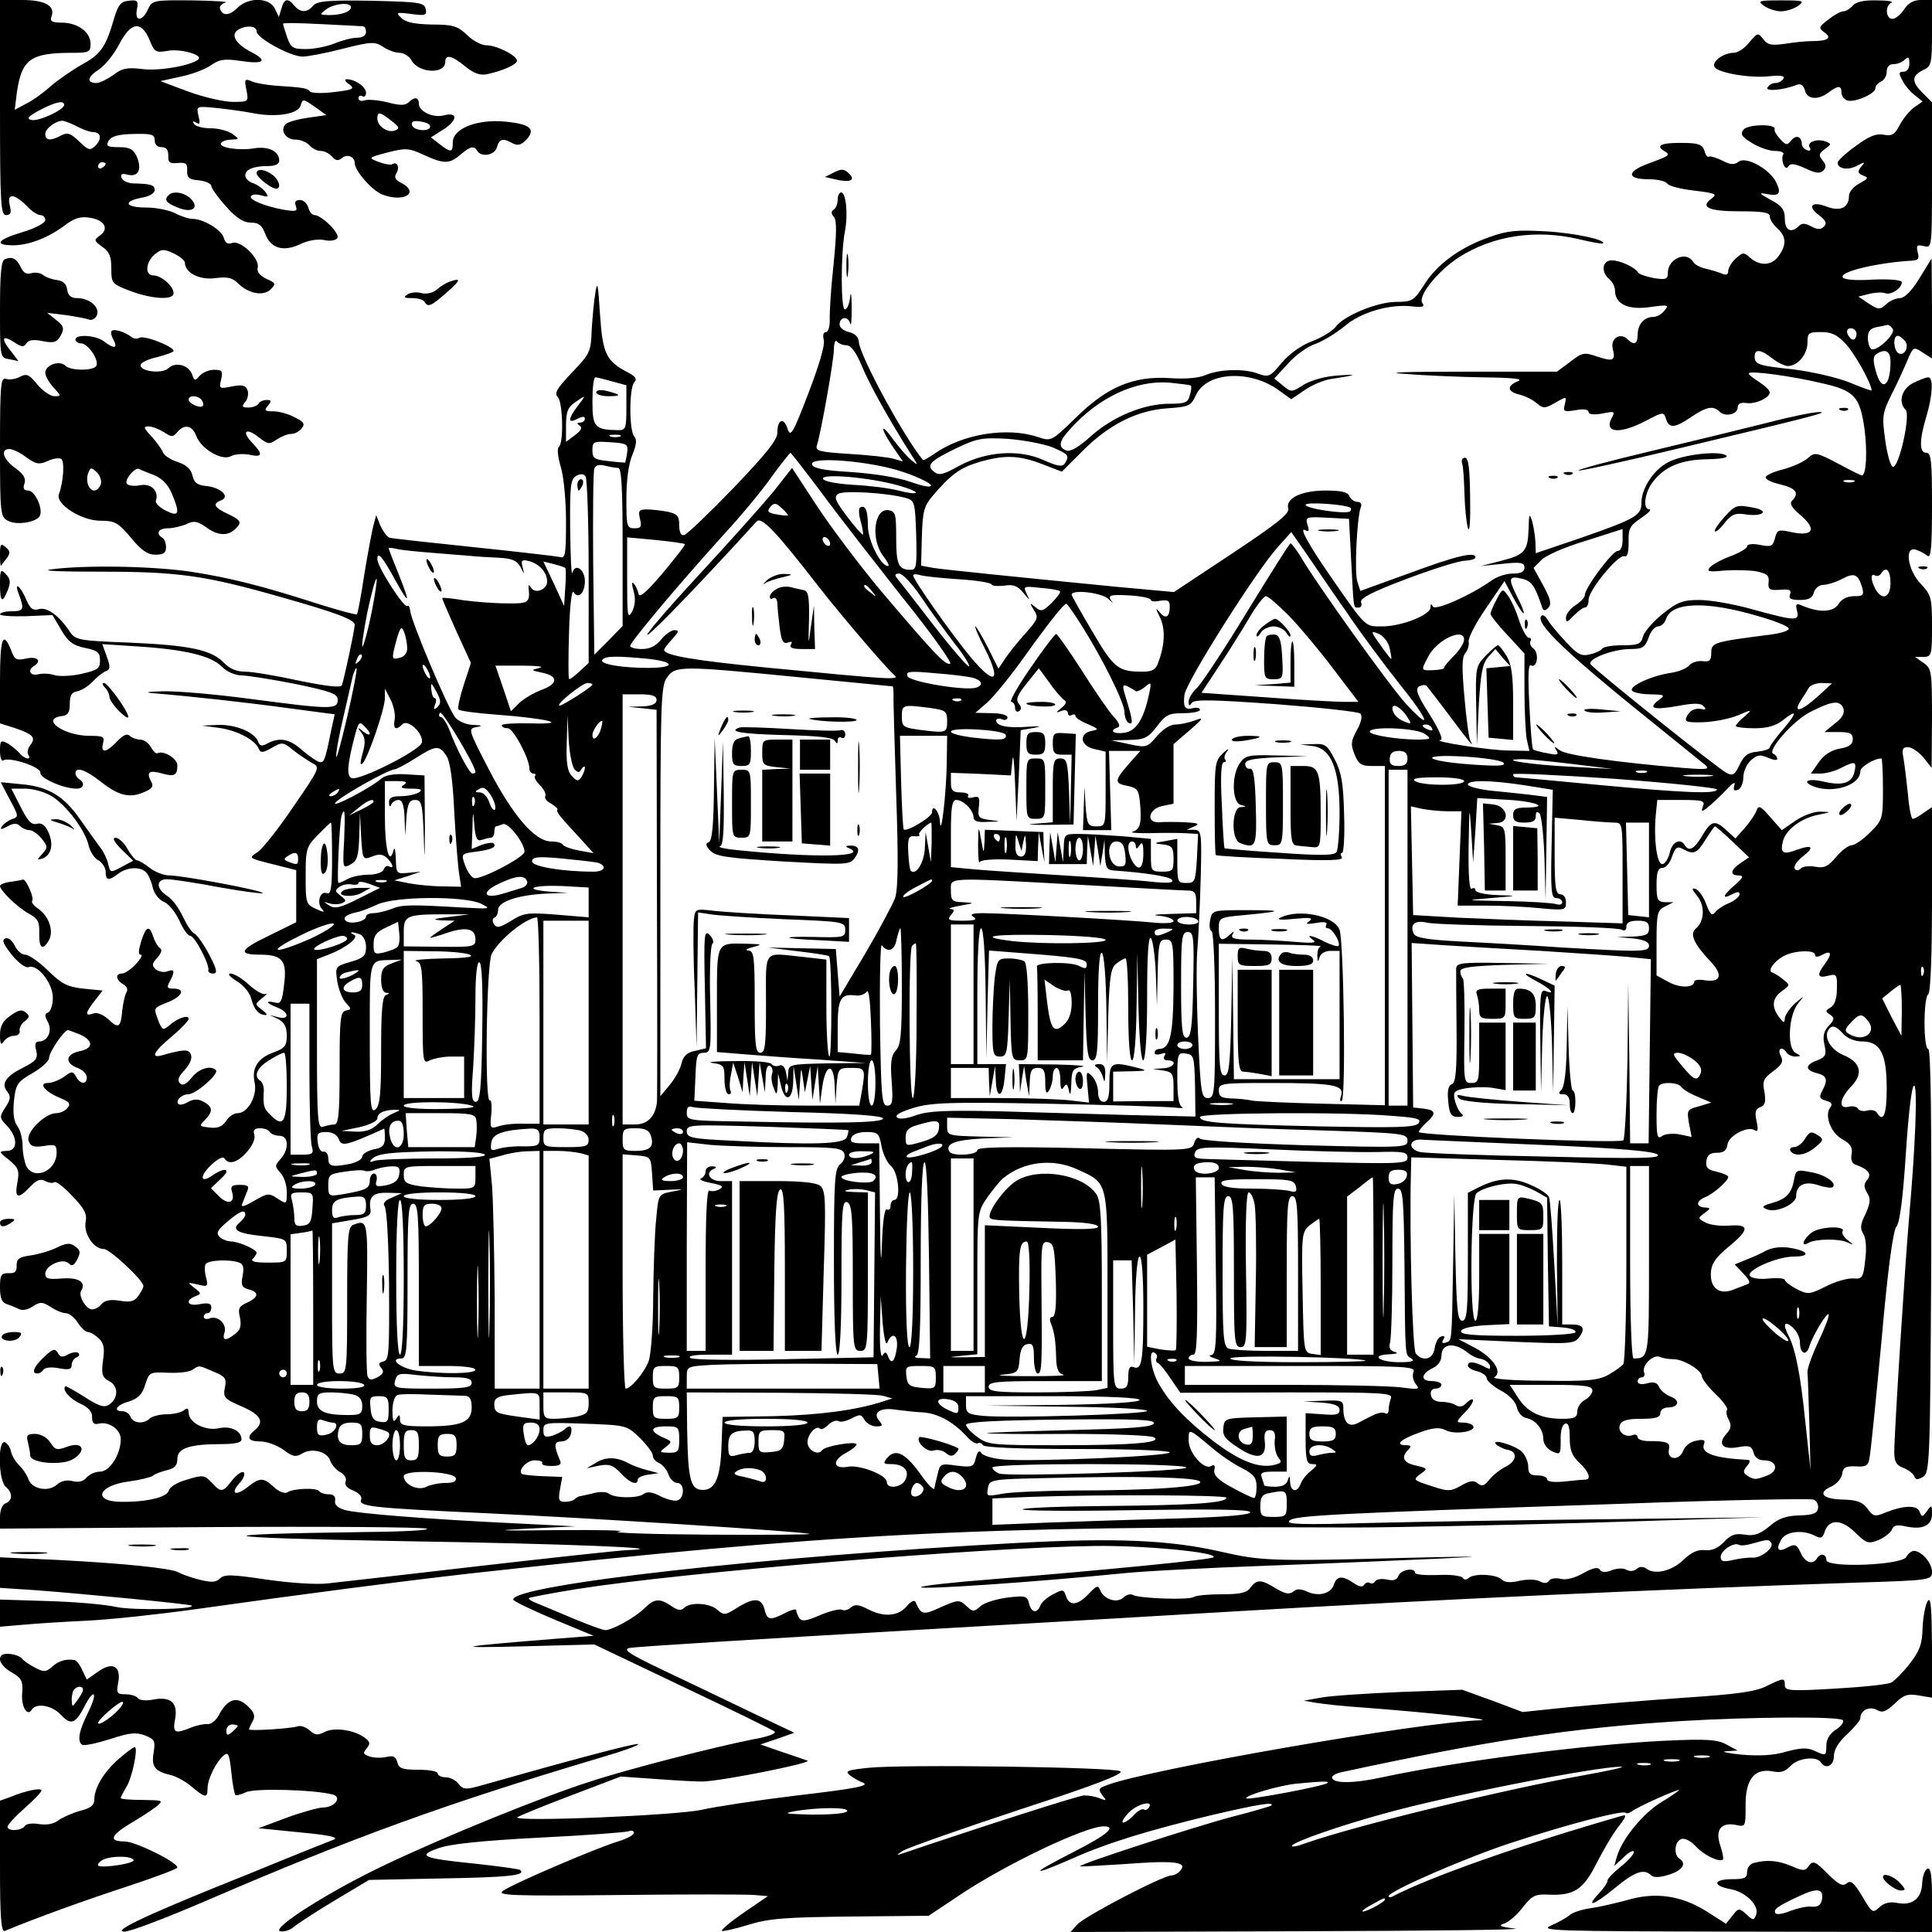 <?xml version="1.0" standalone="no"?>
<!DOCTYPE svg PUBLIC "-//W3C//DTD SVG 20010904//EN"
 "http://www.w3.org/TR/2001/REC-SVG-20010904/DTD/svg10.dtd">
<svg version="1.0" xmlns="http://www.w3.org/2000/svg"
 width="512pt" height="512pt" viewBox="0 0 512 512"
 preserveAspectRatio="xMidYMid meet">
<g transform="translate(0,512) scale(0.1,-0.1)"
fill="#000000" stroke="none">
<path d="M0 4835 c0 -255 2 -285 16 -285 12 0 15 6 10 25 -4 17 -2 25 7 25 7
0 24 -11 37 -25 13 -14 29 -25 37 -25 7 0 13 -6 13 -13 0 -8 -26 -22 -60 -32
-67 -20 -78 -35 -25 -35 42 0 93 20 137 53 25 19 41 24 66 20 39 -6 52 -29 27
-47 -17 -12 -16 -14 6 -30 19 -13 24 -26 24 -57 0 -40 1 -41 50 -60 59 -22
115 -25 115 -6 0 19 -33 47 -53 47 -23 0 -22 33 2 55 18 15 24 16 50 4 17 -8
31 -19 31 -25 0 -27 39 -47 81 -41 32 4 45 1 60 -14 27 -27 67 -35 86 -16 15
15 14 17 -11 28 -18 9 -26 19 -23 30 6 24 -46 74 -68 65 -12 -4 -18 0 -22 14
-6 21 -54 50 -83 50 -10 0 -31 7 -46 15 -16 8 -50 15 -76 15 -56 0 -64 16 -13
26 20 3 35 12 35 20 0 14 -10 17 -59 18 -13 1 -26 7 -29 15 -3 10 1 12 17 8
28 -7 38 15 23 49 -9 19 -19 24 -47 24 -31 0 -35 3 -27 17 7 12 25 17 66 18
48 1 56 -1 56 -17 0 -11 7 -18 18 -18 13 0 18 -7 18 -22 -1 -19 4 -22 25 -20
21 2 26 -1 25 -20 -1 -19 5 -24 32 -26 17 -2 32 -9 32 -15 1 -7 18 -31 39 -54
27 -31 47 -43 66 -43 21 0 29 -7 38 -30 15 -39 48 -48 93 -27 20 10 45 14 63
11 16 -4 31 -1 35 5 8 12 -41 60 -60 61 -7 0 -14 9 -17 20 -3 11 -13 20 -22
20 -12 0 -15 -5 -11 -16 5 -14 1 -15 -31 -10 -51 9 -94 27 -88 36 3 5 15 6 28
2 19 -5 20 -4 9 11 -8 9 -22 19 -33 22 -10 4 -19 12 -19 20 0 16 22 25 61 25
18 0 29 5 29 14 0 25 -28 39 -66 33 -42 -7 -96 2 -88 14 3 5 15 9 27 9 22 1
22 1 3 15 -11 8 -37 15 -57 15 -21 0 -41 5 -45 12 -5 7 -3 8 6 3 10 -6 11 -2
6 18 -6 26 -6 26 46 21 29 -3 74 -9 99 -14 62 -12 120 -2 126 21 5 18 7 17 37
-4 l31 -22 -49 -7 c-27 -4 -53 -11 -59 -17 -16 -16 0 -41 26 -41 14 0 30 -7
37 -15 7 -8 20 -15 30 -15 10 0 23 -7 30 -15 9 -11 16 -12 26 -4 14 12 34 4
34 -13 0 -20 44 -71 72 -83 57 -23 103 4 50 31 -14 7 -18 14 -12 24 10 16 3
33 -10 25 -5 -3 -21 0 -37 6 -28 11 -28 11 24 25 48 12 56 12 95 -6 54 -25 69
-25 98 0 26 22 36 25 45 10 11 -18 47 -11 52 10 6 22 16 25 42 10 14 -7 23 -4
37 11 25 28 7 41 -61 47 -72 6 -135 -19 -135 -55 0 -28 -5 -28 -35 -5 l-23 18
35 22 c37 25 36 46 -2 36 -28 -7 -65 11 -65 31 0 18 -12 19 -27 4 -9 -9 -23
-9 -57 0 -24 6 -52 8 -60 5 -9 -3 -16 -1 -16 6 0 6 5 8 10 5 6 -3 10 1 10 9 0
16 -29 36 -51 36 -7 0 -5 -6 6 -13 16 -12 12 -15 -40 -21 -32 -4 -61 -3 -64 2
-6 8 -14 10 -91 15 -25 2 -54 7 -64 12 -17 7 -19 5 -13 -23 6 -32 6 -32 -36
-32 -23 0 -76 12 -117 27 l-75 28 54 12 c30 6 66 20 80 30 21 15 35 18 75 12
65 -10 78 -1 32 23 -41 21 -56 46 -35 59 21 13 49 11 49 -4 0 -18 90 -67 122
-67 13 0 61 9 107 21 76 19 84 19 106 5 13 -9 33 -16 44 -16 11 0 25 -9 31
-19 18 -35 90 -39 90 -5 0 21 18 17 53 -12 22 -18 38 -24 56 -21 43 9 81 26
81 36 0 14 -54 41 -81 41 -13 0 -36 12 -51 27 -25 24 -37 28 -94 28 -45 1 -69
6 -80 17 -16 15 -14 16 26 11 37 -5 42 -4 38 13 -3 17 -15 19 -144 22 -116 2
-144 -1 -154 -13 -16 -19 -34 -19 -50 0 -17 21 -27 19 -34 -7 l-7 -23 -11 23
c-15 29 -70 30 -99 1 -21 -21 -40 -22 -46 -2 -2 6 4 13 14 16 10 3 -30 5 -88
6 -104 1 -106 0 -117 -24 -15 -33 -36 -33 -29 1 4 22 1 25 -22 22 -21 -2 -28
-11 -39 -48 -21 -73 -35 -94 -83 -120 -25 -14 -63 -40 -83 -57 -20 -18 -50
-40 -67 -48 l-30 -16 6 48 c13 86 36 103 146 103 45 0 49 2 49 24 0 31 -34 56
-77 56 -25 0 -31 4 -27 15 12 29 -16 45 -77 45 l-59 0 0 -285z m930 266 c0
-12 -26 -21 -58 -21 -26 1 -26 1 -8 15 22 16 66 20 66 6z m33 -51 c4 0 7 -7 7
-15 0 -9 -9 -15 -24 -15 -13 0 -40 -7 -59 -15 -20 -8 -54 -15 -76 -15 -35 0
-40 3 -50 31 -6 18 -11 34 -11 36 0 3 46 2 103 -1 56 -3 105 -5 110 -6z m-567
-35 c13 -33 17 -35 47 -30 33 7 95 -10 83 -22 -16 -16 -104 -32 -149 -26 -40
5 -54 2 -77 -16 -16 -11 -36 -21 -44 -21 -27 0 -25 16 5 35 17 11 41 41 55 68
31 59 58 63 80 12z m-226 -173 c0 -13 -67 -44 -86 -40 -15 3 -10 9 21 26 42
22 65 27 65 14z m867 -42 c22 -17 23 -21 9 -26 -19 -7 -46 12 -46 32 0 19 7
18 37 -6z m-833 -15 c15 -8 34 -15 42 -15 21 0 25 -17 8 -35 -15 -15 -19 -14
-44 10 -23 22 -31 25 -48 16 -28 -15 -42 -14 -42 4 0 14 26 34 45 35 6 0 23
-7 39 -15z m936 0 c0 -15 -43 -12 -48 3 -3 10 4 13 22 10 15 -2 26 -7 26 -13z
m-860 -99 c0 -3 -4 -8 -10 -11 -5 -3 -10 -1 -10 4 0 6 5 11 10 11 6 0 10 -2
10 -4z"/>
<path d="M4674 5105 c11 -8 32 -15 46 -15 14 0 35 7 46 15 17 13 13 14 -46 14
-59 0 -63 -1 -46 -14z"/>
<path d="M4910 5105 c-7 -8 -18 -15 -25 -15 -7 0 -25 -10 -40 -22 -26 -20 -26
-22 -10 -34 21 -15 9 -23 -35 -23 -14 0 -45 -3 -69 -7 -37 -5 -47 -3 -58 12
-14 18 -15 18 -37 -8 -12 -16 -31 -28 -42 -28 -27 0 -59 -24 -50 -38 9 -15 95
-30 145 -24 31 3 42 1 37 -7 -4 -6 -13 -11 -21 -11 -8 0 -17 -5 -21 -12 -7
-11 42 -7 77 7 11 4 18 0 22 -14 6 -25 35 -27 63 -6 25 19 34 19 34 0 0 -9 7
-18 15 -21 18 -7 75 17 75 32 0 7 7 14 15 18 8 3 15 15 15 26 0 13 7 20 18 20
10 0 23 5 30 12 9 9 12 7 12 -10 0 -13 -6 -22 -15 -22 -13 0 -14 -4 -4 -22 6
-13 21 -31 33 -40 l21 -17 -23 -16 c-12 -9 -29 -30 -38 -47 -13 -25 -20 -29
-42 -25 -20 4 -39 -4 -74 -30 -27 -19 -48 -39 -48 -44 0 -17 28 -21 52 -8 20
11 22 10 10 -3 -10 -13 -9 -17 5 -23 16 -6 14 -8 -9 -21 -16 -8 -28 -23 -28
-33 0 -31 -22 -42 -58 -29 -40 16 -54 2 -22 -22 19 -14 22 -22 14 -30 -9 -9
-17 -9 -34 0 -16 9 -25 9 -33 1 -20 -20 -37 -12 -37 19 0 24 -7 34 -37 50 -31
17 -33 20 -12 16 35 -7 41 1 25 33 -19 35 -81 68 -99 52 -11 -8 -21 -8 -42 3
-16 8 -32 13 -36 11 -4 -3 -9 4 -12 15 -4 15 -14 20 -44 21 -66 2 -89 -5 -63
-21 18 -11 16 -12 -43 -34 -57 -21 -56 -41 2 -41 23 0 45 -5 49 -11 4 -7 36
-15 71 -19 57 -7 63 -9 47 -21 -32 -23 -8 -34 75 -34 59 0 79 -3 79 -13 0 -8
9 -22 20 -32 24 -22 25 -43 4 -73 -18 -26 -50 -28 -76 -5 -17 15 -19 15 -38
-2 -11 -10 -20 -25 -20 -33 0 -10 -5 -12 -17 -7 -10 4 -29 10 -43 13 -14 3
-29 11 -33 18 -18 30 -67 8 -67 -29 0 -17 -5 -19 -37 -14 -20 4 -39 10 -42 15
-10 15 -48 32 -70 32 -25 0 -29 -31 -6 -50 8 -7 15 -20 15 -30 0 -35 33 -52
91 -44 50 7 53 6 40 -9 -7 -10 -21 -17 -30 -17 -24 0 -41 -20 -41 -47 0 -25
-10 -29 -27 -12 -19 19 -46 2 -39 -25 8 -32 1 -35 -41 -21 -35 12 -40 11 -72
-14 l-35 -26 -245 0 c-164 0 -216 -2 -156 -6 50 -4 142 -8 205 -9 80 -1 108
-4 93 -10 -31 -13 -29 -28 5 -36 15 -4 35 -14 45 -23 17 -14 21 -14 49 2 30
17 30 17 25 -4 -5 -20 -3 -21 29 -16 20 4 34 2 34 -5 0 -6 13 -8 36 -4 33 7
35 6 25 -12 -21 -40 23 -43 91 -7 46 24 47 24 53 5 8 -26 23 -25 67 5 40 27
58 31 75 14 15 -15 48 -7 48 11 0 10 8 14 22 12 25 -4 63 14 63 28 0 6 -13 18
-30 29 -16 10 -28 20 -25 22 6 7 116 -8 195 -27 84 -19 99 -35 111 -120 8 -60
5 -124 -7 -124 -2 0 -31 14 -64 32 -57 30 -61 30 -79 14 -11 -10 -40 -23 -66
-30 -25 -6 -46 -16 -46 -21 0 -6 18 -14 40 -19 41 -10 50 -23 30 -43 -7 -7 -1
-18 20 -36 48 -40 37 -61 -27 -46 -29 6 -33 4 -38 -17 -6 -22 -10 -24 -40 -18
-20 4 -34 2 -34 -4 0 -5 -20 -17 -44 -26 -25 -9 -49 -23 -55 -30 -9 -11 -1
-12 38 -8 28 2 66 1 85 -2 29 -6 35 -11 33 -29 -2 -19 2 -22 30 -20 25 2 31 0
27 -12 -5 -11 2 -15 26 -15 23 0 33 5 37 20 3 11 14 20 25 20 10 0 33 7 50 16
32 17 42 13 53 -23 5 -20 3 -23 -22 -23 -18 0 -33 -8 -41 -21 -14 -22 -51 -23
-96 -4 -16 7 -18 5 -14 -13 8 -29 -4 -28 -117 3 -49 14 -113 25 -141 25 -44 0
-58 -5 -98 -37 -26 -21 -49 -48 -52 -60 -5 -20 -13 -23 -54 -23 -27 0 -51 -4
-54 -9 -3 -5 -18 -12 -32 -15 -23 -6 -33 -1 -65 34 -22 23 -43 49 -48 58 -5 9
-13 14 -16 10 -19 -19 69 -102 315 -299 57 -46 111 -90 120 -97 12 -11 2 -12
-60 -7 -178 15 -312 34 -327 47 -14 11 -16 11 -8 -1 7 -11 2 -13 -25 -7 -19 3
-35 8 -37 10 -3 2 -7 55 -10 117 -4 77 -3 110 4 106 16 -10 23 31 7 44 -8 6
-11 15 -8 20 3 5 1 9 -5 9 -5 0 -17 21 -26 48 -8 26 -22 55 -30 65 -13 18 -14
17 -29 -12 -9 -16 -16 -34 -16 -38 0 -4 20 -30 45 -56 l45 -49 0 -98 c0 -53 3
-112 6 -129 l7 -31 -54 1 c-50 0 -210 25 -181 28 7 1 -4 27 -29 67 -34 53 -39
68 -28 75 8 4 17 5 20 1 3 -4 30 -38 59 -77 52 -70 69 -90 57 -69 -4 6 -11 58
-16 115 -7 78 -7 107 2 118 7 8 11 22 9 31 -1 10 19 49 46 88 l49 72 24 -45
c13 -24 25 -42 27 -40 2 1 -6 22 -18 45 -24 48 -22 55 15 46 24 -6 33 -20 50
-70 4 -15 8 -17 18 -7 9 10 7 22 -13 59 l-26 47 21 21 c11 12 64 35 118 51
l97 31 0 -29 c0 -18 -5 -29 -13 -29 -14 0 -87 -98 -87 -117 0 -6 -11 -18 -25
-27 -14 -9 -25 -24 -25 -33 0 -14 3 -13 20 5 12 12 25 22 30 22 6 0 10 9 10
21 0 25 79 121 95 115 8 -3 11 10 11 37 -1 36 3 44 33 64 19 13 29 23 22 23
-18 0 -13 45 10 74 31 40 75 58 145 59 41 1 57 5 47 11 -22 12 -115 1 -152
-19 -38 -19 -71 -69 -71 -107 0 -34 -13 -42 -162 -94 l-118 -40 -1 30 c-1 17
-5 42 -9 56 -7 21 -8 18 -9 -20 -2 -61 -10 -70 -72 -86 l-54 -14 58 6 c47 5
57 3 57 -10 0 -11 -9 -16 -31 -16 -17 0 -43 -8 -57 -19 -57 -40 -150 -81 -155
-68 -4 8 -6 7 -6 -3 -1 -20 -77 -50 -128 -50 -46 0 -41 -6 -138 134 -60 87
-85 133 -64 120 8 -4 9 1 4 15 -6 21 -4 22 52 19 l58 -3 6 -115 c7 -130 5
-120 20 -120 6 0 9 6 6 14 -4 10 28 27 121 62 69 26 139 48 154 48 15 1 28 4
28 9 0 16 -51 4 -175 -42 l-130 -47 -8 25 c-8 26 -1 168 9 196 4 9 0 15 -9 15
-8 0 -17 7 -21 15 -4 11 -21 15 -63 15 -65 0 -107 -21 -99 -48 4 -13 -33 -42
-149 -119 l-154 -102 -153 14 c-275 27 -452 45 -485 50 l-32 6 2 77 c2 66 6
81 27 106 49 58 74 76 123 91 68 20 107 19 169 -5 l52 -20 56 56 c69 69 144
107 225 112 56 4 61 6 75 36 29 61 144 67 220 11 l32 -23 35 24 c19 13 49 26
67 29 72 11 78 14 23 10 -35 -2 -70 -12 -91 -24 -33 -21 -34 -21 -56 -3 l-23
19 36 39 c19 22 52 46 74 53 21 8 55 29 77 47 43 37 120 59 179 52 26 -3 33
-1 27 8 -15 17 39 85 96 122 91 58 204 75 319 48 33 -8 61 -13 63 -11 10 9
-76 28 -153 32 -74 4 -100 2 -147 -15 -78 -27 -141 -73 -174 -127 -27 -42 -32
-45 -74 -45 -50 0 -140 -37 -161 -67 -8 -10 -35 -27 -61 -37 -30 -11 -60 -33
-81 -57 -30 -37 -35 -39 -61 -30 -37 15 -104 13 -141 -3 -19 -8 -55 -11 -95
-8 -96 6 -166 -23 -249 -105 -65 -63 -65 -63 -101 -51 -81 27 -199 8 -273 -44
-16 -11 -30 -19 -31 -17 -49 58 -168 277 -170 313 -1 13 -10 22 -26 26 -14 3
-25 12 -25 20 0 21 23 23 28 3 3 -10 4 9 4 42 0 33 -2 45 -4 28 -2 -18 -8 -33
-14 -33 -11 0 -11 149 0 206 9 47 3 104 -10 104 -5 0 -9 -9 -9 -19 0 -11 -5
-23 -10 -26 -8 -5 -8 -11 0 -20 8 -9 7 -45 -1 -126 -7 -63 -11 -129 -10 -146
0 -19 -4 -33 -10 -33 -7 0 -9 -9 -6 -21 4 -13 -13 -69 -41 -142 -41 -107 -47
-117 -55 -93 -10 31 -27 25 -27 -11 0 -19 -30 -56 -117 -147 -64 -66 -122
-122 -130 -124 -8 -2 -13 7 -13 26 0 25 -5 30 -31 36 -17 3 -42 6 -55 6 -21 0
-23 -4 -18 -25 5 -21 3 -25 -15 -25 -20 0 -21 5 -21 79 0 49 6 93 16 116 11
27 12 41 5 48 -14 14 -14 130 0 144 8 8 4 15 -17 26 -58 30 -67 50 -74 155 -5
79 -7 90 -12 57 -4 -22 -8 -67 -10 -100 -2 -57 -4 -62 -52 -112 -39 -41 -48
-55 -38 -65 14 -14 16 -124 3 -132 -5 -4 -3 -26 5 -53 8 -26 14 -89 14 -145 0
-90 -2 -99 -17 -94 -10 2 -112 14 -228 26 -115 12 -216 23 -223 25 -7 3 -17
17 -24 32 l-11 28 -8 -30 c-4 -16 -15 -75 -24 -130 -8 -54 -17 -101 -19 -103
-3 -2 -46 10 -98 26 -158 51 -240 71 -343 87 -103 15 -282 18 -370 6 -29 -4
27 -6 135 -6 201 0 273 -10 470 -66 152 -43 200 -61 200 -75 0 -13 -27 -139
-34 -160 -3 -7 -39 -3 -113 12 -59 13 -124 24 -143 24 -23 0 -42 8 -57 24 -33
34 -90 46 -250 53 -135 5 -143 7 -158 29 -28 42 -59 65 -81 60 -17 -5 -24 1
-34 24 -16 38 -34 51 -20 15 15 -40 13 -45 -20 -45 -17 0 -30 -4 -30 -8 0 -4
31 -6 70 -5 l69 3 23 -39 c18 -31 30 -41 63 -48 34 -7 40 -12 40 -33 0 -22 -6
-26 -50 -36 -27 -6 -60 -7 -71 -3 -12 4 -31 5 -43 2 -21 -5 -29 11 -11 22 22
14 9 26 -20 20 -26 -6 -31 -3 -39 18 -23 59 -31 38 -31 -76 l0 -114 41 -13
c47 -16 55 -25 39 -45 -6 -8 -9 -19 -5 -25 10 -16 -11 -12 -25 6 -8 8 -22 20
-32 25 -16 8 -18 6 -18 -21 0 -17 4 -29 9 -25 17 10 101 -18 98 -33 -2 -14 61
-42 96 -42 19 0 23 15 7 25 -5 3 -10 10 -10 16 0 18 27 9 65 -21 48 -38 77
-46 115 -30 24 10 28 16 20 30 -13 24 -4 30 30 20 32 -9 40 -5 40 22 0 18 -37
40 -52 32 -4 -3 -12 5 -18 16 -6 11 -19 20 -28 20 -10 0 -23 5 -28 10 -7 7
-18 2 -34 -15 -28 -30 -44 -32 -37 -5 5 18 0 20 -36 20 -67 0 -130 44 -75 52
18 2 23 9 23 33 0 22 5 31 20 33 11 2 30 14 42 27 12 13 28 25 35 27 10 4 11
11 1 38 l-12 33 92 -6 c127 -8 196 -25 224 -53 15 -15 36 -24 56 -24 18 -1 82
-11 142 -23 95 -20 110 -26 110 -42 0 -26 -20 -25 -233 3 -90 12 -193 21 -230
20 -41 -1 -51 -3 -27 -5 109 -9 252 -25 361 -40 l121 -16 -9 -41 c-16 -80 -19
-86 -29 -86 -6 0 -27 14 -46 30 -35 32 -61 37 -94 20 -15 -9 -21 -7 -25 5 -10
25 -59 45 -106 44 l-43 -2 46 -6 c48 -7 96 -32 105 -56 5 -11 11 -10 34 3 28
16 30 16 57 -6 15 -12 38 -27 50 -34 22 -11 21 -13 -49 -115 -39 -58 -82 -112
-95 -121 -25 -16 -25 -16 39 -32 l63 -16 0 -69 0 -69 -73 -36 c-77 -37 -83
-50 -22 -50 58 0 71 -16 63 -78 -5 -46 -9 -53 -24 -49 -28 7 -23 -2 6 -13 31
-12 33 -33 3 -26 l-23 6 23 -11 c16 -9 22 -21 22 -44 0 -26 -5 -33 -35 -44
-42 -15 -59 -42 -50 -81 7 -34 -18 -80 -45 -80 -10 0 -24 -9 -31 -21 -10 -15
-23 -20 -44 -17 -27 3 -28 4 -12 20 22 22 21 35 -3 48 -14 8 -26 8 -41 0 -11
-7 -23 -9 -26 -6 -9 9 8 26 26 26 20 0 83 55 73 64 -13 14 -46 4 -64 -20 -15
-18 -24 -22 -31 -15 -8 8 -4 18 12 35 14 15 21 31 17 41 -5 15 -18 15 -78 -2
-30 -8 -20 11 27 50 25 21 45 42 45 47 0 12 -30 2 -52 -18 -16 -13 -18 -12
-28 12 -13 36 -15 34 25 50 39 16 47 36 15 36 -17 0 -19 3 -10 19 14 27 13 34
-6 27 -9 -4 -23 -1 -31 5 -11 10 -11 15 4 31 11 13 14 22 6 26 -5 4 -13 17
-17 30 -10 31 -19 28 -32 -13 -7 -23 -8 -35 -1 -35 6 0 0 -11 -13 -25 -13 -14
-29 -25 -37 -25 -18 0 -16 -17 3 -28 10 -6 14 -14 9 -22 -4 -7 -9 -29 -11 -48
-4 -46 -10 -49 -37 -23 -15 13 -30 19 -40 15 -23 -8 -21 2 4 34 l21 27 -51 5
c-43 5 -57 12 -94 48 -23 23 -51 42 -60 42 -10 0 -22 11 -28 24 -7 14 -17 22
-25 19 -10 -4 -5 -15 17 -43 18 -22 37 -36 45 -33 23 9 64 -42 64 -81 0 -19
-6 -36 -12 -39 -10 -3 -10 -9 -2 -24 14 -23 1 -53 -22 -53 -10 0 -13 -7 -8
-24 5 -21 0 -28 -36 -46 -46 -23 -58 -43 -40 -64 9 -12 8 -20 -6 -41 -16 -25
-16 -27 5 -49 29 -31 28 -66 -1 -66 -22 -1 -22 -2 6 -24 25 -21 28 -28 22 -60
-8 -42 2 -45 34 -11 17 18 27 22 40 15 10 -5 20 -6 24 -3 3 4 25 -12 47 -36
33 -34 40 -48 36 -69 -6 -31 21 -72 48 -72 16 0 105 -83 105 -98 0 -5 -6 -16
-14 -27 -10 -14 -21 -17 -49 -12 -25 4 -39 1 -48 -9 -6 -8 -17 -14 -25 -14
-16 0 -37 36 -29 49 14 23 -6 36 -50 33 -36 -3 -45 -1 -45 12 0 23 47 43 62
28 9 -9 14 -6 23 11 9 18 8 24 -6 34 -13 10 -23 9 -48 -3 -18 -9 -49 -18 -70
-21 -30 -4 -37 -9 -37 -27 1 -16 -5 -21 -21 -20 -20 0 -23 -4 -23 -38 0 -28 5
-40 18 -44 9 -3 24 -9 32 -13 9 -5 24 -2 37 7 20 13 26 12 48 -2 13 -9 31 -16
39 -16 9 0 23 -11 32 -25 9 -14 21 -25 27 -25 6 0 18 -7 28 -16 14 -13 17 -26
12 -59 -5 -37 -2 -45 16 -55 26 -13 25 -47 -1 -63 -12 -8 -27 -3 -64 21 -27
17 -50 30 -51 28 -9 -9 12 -33 40 -46 22 -10 32 -22 31 -36 0 -15 5 -20 17
-17 27 7 59 -15 59 -41 0 -40 -29 -86 -55 -86 -12 0 -28 -7 -36 -16 -8 -10
-21 -13 -37 -9 -16 4 -31 0 -42 -10 -22 -20 -67 -11 -75 16 -4 11 -15 27 -25
37 -10 9 -19 26 -21 36 -2 11 -10 21 -16 24 -20 6 -17 -102 2 -118 19 -16 19
-36 0 -44 -9 -3 -15 -18 -15 -36 l0 -31 552 4 c304 2 564 0 578 -4 14 -4 -58
-8 -160 -9 -451 -6 -418 -15 85 -24 448 -7 744 -19 607 -24 -23 -1 -199 -20
-390 -42 -191 -22 -372 -43 -402 -46 -32 -4 -101 1 -164 10 -93 14 -112 14
-123 3 -11 -11 -23 -11 -56 -3 -23 6 -47 15 -54 19 -18 11 -146 24 -320 33
l-153 7 0 -41 0 -40 92 -6 c121 -9 412 -37 416 -41 11 -10 -152 -13 -198 -4
-30 7 -112 14 -182 16 l-128 4 0 -36 0 -36 58 5 c31 3 109 8 172 11 63 3 192
17 285 30 299 42 545 74 730 95 968 107 1330 126 2345 122 102 0 388 6 635 13
l450 14 -410 -5 c-225 -2 -511 -7 -635 -10 -179 -5 -223 -4 -213 6 13 14 113
19 886 45 268 10 494 14 503 11 8 -3 14 -14 12 -23 -2 -14 -14 -18 -50 -19
-35 -1 -55 -8 -79 -29 -26 -21 -40 -26 -65 -22 -25 4 -37 0 -55 -19 -16 -17
-32 -24 -51 -22 -19 2 -36 -6 -57 -26 -31 -30 -76 -40 -98 -23 -9 6 -18 6 -26
-1 -7 -6 -18 -7 -27 -2 -7 5 -24 4 -38 -1 -17 -7 -28 -6 -32 1 -5 8 -19 5 -44
-9 -23 -13 -46 -19 -60 -15 -13 3 -27 1 -31 -5 -4 -7 -12 -8 -24 -2 -10 6 -33
6 -53 2 -24 -6 -40 -5 -48 3 -14 14 -71 17 -87 5 -7 -7 -13 -6 -17 0 -4 5 -33
9 -66 7 -33 -1 -60 1 -60 6 0 15 -38 8 -44 -8 -4 -11 -13 -14 -30 -10 -14 3
-28 1 -31 -4 -4 -6 -10 -8 -15 -5 -5 3 -11 1 -15 -5 -4 -7 -14 -5 -28 5 -29
20 -44 19 -52 -4 -7 -24 -40 -33 -71 -19 -17 8 -27 8 -37 0 -10 -8 -21 -6 -45
8 -40 25 -51 25 -68 3 -9 -14 -27 -18 -76 -18 -35 0 -68 -3 -74 -7 -13 -9
-145 -4 -161 5 -6 4 -18 1 -25 -6 -17 -17 -52 -6 -62 18 -6 15 -9 14 -31 -9
-29 -31 -51 -33 -60 -6 -6 18 -8 19 -34 5 -16 -8 -31 -21 -34 -30 -9 -22 -24
-19 -30 6 -5 20 -10 21 -59 15 -29 -4 -61 -14 -70 -23 -17 -15 -20 -15 -37 1
-18 17 -22 17 -67 -3 -48 -22 -53 -21 -68 14 -3 6 -14 0 -24 -13 -24 -26 -61
-28 -103 -6 -23 12 -34 13 -44 4 -8 -7 -18 -9 -24 -6 -5 3 -31 -3 -57 -14 -37
-16 -49 -18 -56 -8 -4 7 -8 16 -8 21 0 4 -13 1 -30 -8 -39 -20 -47 -19 -54 10
-8 31 -28 32 -73 4 -31 -20 -35 -20 -52 -5 -20 18 -72 21 -88 5 -8 -8 -17 -7
-34 5 -31 21 -45 20 -71 -6 -24 -24 -85 -58 -104 -58 -7 0 -44 14 -83 30 -40
17 -83 35 -98 41 -14 5 -24 12 -21 14 2 2 60 13 128 24 278 44 1068 110 1370
114 131 2 329 -17 316 -30 -5 -6 -289 -34 -585 -58 -101 -8 -187 -17 -190 -21
-8 -8 310 14 529 36 52 6 230 15 395 21 165 6 372 15 460 19 120 6 100 6 -80
2 -376 -10 -401 -9 -510 16 -136 31 -279 37 -540 23 -660 -35 -1335 -111
-1335 -150 0 -4 48 -27 107 -52 l106 -44 -89 -7 c-276 -22 -294 -26 -99 -21
l190 5 235 -112 c129 -61 239 -115 243 -119 5 -5 -20 -14 -55 -20 -102 -20
-333 -79 -436 -113 -125 -40 -374 -141 -535 -217 -151 -71 -312 -173 -284
-179 10 -2 26 3 35 11 9 8 58 40 108 70 l92 55 195 4 c174 3 221 8 206 22 -3
3 -56 10 -119 17 -141 14 -156 21 -98 41 29 11 113 20 267 28 122 6 229 14
237 17 8 3 14 1 14 -4 0 -6 -19 -16 -42 -23 -54 -16 -279 -112 -305 -131 -18
-12 23 -14 306 -11 179 2 342 2 361 0 l35 -3 -63 -43 c-35 -24 -61 -46 -59
-49 3 -2 34 5 70 16 55 17 97 20 272 22 l206 2 81 54 c122 82 334 183 383 183
36 0 8 -23 -82 -69 -114 -58 -115 -66 -3 -17 94 42 202 75 372 116 120 28 167
36 157 25 -3 -2 -50 -16 -105 -30 -95 -25 -407 -126 -402 -131 2 -1 55 2 118
6 129 10 167 6 149 -16 -6 -8 -17 -14 -24 -14 -23 0 -230 -108 -250 -130 l-18
-20 614 2 c338 1 592 4 564 7 -41 5 -46 8 -27 14 12 5 34 24 48 43 24 30 32
35 68 33 67 -3 92 13 127 83 18 35 43 78 58 97 23 30 23 33 6 28 -264 -76
-506 -161 -607 -214 -5 -2 -8 -1 -8 2 0 13 209 104 330 143 146 48 290 85 298
78 3 -3 10 -1 17 4 13 11 125 61 125 56 0 -1 -22 -17 -49 -33 -48 -30 -102
-96 -116 -143 l-7 -25 26 24 c14 14 26 19 26 13 0 -6 -16 -24 -35 -39 -19 -15
-35 -32 -35 -37 0 -6 -10 -20 -22 -33 -38 -40 -15 -33 41 13 53 44 78 53 97
34 6 -6 23 -6 47 2 36 11 48 30 27 43 -15 10 -12 45 5 51 9 4 25 -4 39 -19 22
-24 63 -43 72 -35 2 3 -1 19 -7 37 -14 41 1 62 40 55 27 -6 27 -5 27 49 -1 70
22 101 70 93 23 -5 35 -1 49 14 19 21 69 27 80 10 13 -20 35 -10 35 16 0 17
12 37 35 58 19 18 35 37 35 42 0 21 23 33 43 23 15 -9 24 -6 48 16 23 23 34
27 63 22 l36 -6 0 137 c-1 105 -3 133 -12 118 -6 -11 -12 -43 -13 -71 -1 -43
-8 -60 -34 -94 -18 -23 -40 -45 -49 -50 -10 -5 -77 -12 -149 -16 -119 -7 -133
-6 -133 9 0 20 -3 20 -48 -2 -28 -15 -80 -22 -217 -31 -99 -7 -236 -18 -305
-25 l-125 -13 -80 30 -80 29 -165 -6 c-91 -4 -185 -10 -210 -15 l-45 -8 35 -6
c19 -3 73 -9 120 -12 161 -12 355 -32 313 -34 -156 -4 -881 -130 -990 -172
-22 -8 -23 -11 -12 -26 12 -15 12 -16 -6 -9 -11 5 -30 8 -42 8 -17 -1 -260
-79 -488 -156 -11 -4 -7 0 9 10 17 9 156 58 310 109 197 64 275 94 265 101
-17 11 -578 19 -669 9 -57 -6 -62 -9 -46 -21 10 -7 24 -15 30 -17 25 -9 -8
-16 -179 -36 -99 -12 -209 -29 -245 -37 -65 -15 -501 -33 -489 -20 3 3 66 29
140 57 l134 51 100 -7 c55 -4 109 -7 120 -6 53 2 288 49 275 55 -8 3 -40 14
-70 24 l-55 19 45 15 45 16 -120 57 c-66 32 -169 81 -230 110 -92 44 -106 54
-85 58 14 3 351 24 750 47 399 23 793 46 875 51 516 30 1091 57 1628 75 195 6
197 7 197 29 0 23 -28 55 -48 55 -6 0 -15 -7 -20 -16 -12 -22 -212 -30 -212
-8 0 16 -16 19 -25 4 -11 -18 -32 -11 -43 15 -10 22 -15 24 -33 15 -26 -15
-34 -7 -19 19 12 23 57 28 90 11 15 -8 20 -6 25 9 11 36 44 36 80 1 32 -31 36
-32 64 -21 16 7 32 20 35 28 4 11 14 13 36 8 45 -10 70 2 70 33 0 24 -1 25
-13 8 -12 -17 -14 -17 -20 -2 -7 18 -42 17 -92 -3 -26 -11 -31 -10 -46 11 -14
18 -28 23 -65 24 -54 1 -69 18 -30 35 14 7 26 21 28 33 2 17 9 21 36 20 26 -2
33 2 36 20 3 11 17 152 32 311 17 194 31 295 40 305 9 11 17 75 25 197 7 108
16 180 22 176 9 -6 3 -162 -14 -353 -10 -115 -39 -566 -39 -618 0 -25 5 -35
24 -42 13 -5 26 -15 29 -22 3 -10 9 -10 23 -2 18 11 19 35 22 573 1 372 -1
561 -8 561 -13 0 -13 137 0 145 6 4 10 99 10 251 l0 245 -22 -15 c-12 -9 -25
-16 -29 -16 -4 0 -10 30 -13 68 -4 37 -9 79 -12 95 -4 21 -2 27 12 27 10 0 28
-12 41 -27 l22 -28 1 131 c0 125 -1 132 -22 147 l-23 16 23 0 c21 1 22 5 22
82 0 75 -2 82 -30 112 -35 37 -44 101 -12 90 9 -3 23 -10 30 -16 9 -7 12 20
12 132 0 119 -2 141 -15 141 -19 0 -19 33 0 96 17 57 19 104 5 104 -6 0 -24
-7 -40 -15 -31 -16 -40 -51 -20 -71 14 -14 -18 -156 -34 -151 -6 2 -15 34 -20
71 -9 63 -7 72 16 119 15 29 33 69 42 90 16 38 17 39 41 23 l25 -16 0 132 -1
133 -32 -52 c-20 -33 -39 -52 -51 -53 -11 0 -28 -7 -37 -16 -17 -15 -21 -15
-46 1 l-28 19 28 7 c16 4 35 5 43 2 15 -6 44 13 44 29 0 6 -31 9 -77 7 -50 -3
-78 0 -80 7 -5 15 95 38 181 43 20 1 23 5 18 23 -4 18 -2 20 16 16 22 -6 22
-6 22 187 l0 194 -26 26 c-29 29 -28 45 4 60 20 9 22 17 22 97 l0 88 -29 0
c-20 0 -34 -8 -45 -25 -9 -14 -23 -25 -31 -25 -18 0 -20 36 -2 43 6 3 -11 6
-39 6 -34 1 -56 -4 -64 -14z m106 -857 c8 -13 -43 -61 -57 -53 -5 4 -9 17 -9
30 0 17 7 25 23 28 12 2 25 5 29 6 4 0 10 -4 14 -11z m-96 -13 c0 -8 -4 -15
-9 -15 -5 0 -11 7 -15 15 -3 9 0 15 9 15 8 0 15 -7 15 -15z m-28 -27 c24 -26
68 -105 68 -123 0 -1 -27 8 -60 22 -33 13 -99 28 -147 34 -94 10 -103 13 -103
35 0 20 17 18 47 -6 14 -11 33 -20 41 -20 26 0 52 31 52 62 0 26 3 28 36 28
28 0 43 -7 66 -32z m156 9 c13 -15 -1 -42 -17 -33 -13 8 -15 46 -2 46 5 0 13
-6 19 -13z m-2805 -12 c12 0 25 -17 41 -55 20 -49 75 -147 131 -235 19 -29 19
-30 1 -15 -11 8 -32 33 -48 54 -35 49 -37 34 -2 -18 l27 -39 -24 7 c-13 4 -66
10 -117 13 -81 5 -92 8 -87 23 11 35 45 226 45 255 0 16 4 26 8 20 4 -5 15
-10 25 -10z m2767 -44 c0 -66 -24 -81 -39 -24 -8 28 -7 39 2 45 24 15 37 8 37
-21z m-3387 -52 l37 -10 0 -59 c0 -56 -2 -60 -22 -60 -62 1 -68 8 -68 76 0 35
3 64 8 64 4 0 24 -5 45 -11z m1533 -11 c2 -2 1 -14 -3 -26 -5 -19 -12 -22 -54
-22 -68 0 -150 -34 -208 -86 -32 -29 -55 -42 -65 -38 -23 9 -20 25 12 59 75
83 173 128 261 121 29 -3 55 -6 57 -8z m-1625 -54 c-26 -34 -27 -48 -1 -34 14
7 20 7 20 0 0 -5 -6 -10 -12 -10 -10 0 -10 -2 -2 -8 8 -5 4 -13 -12 -25 l-24
-18 0 44 c0 35 5 48 23 60 31 22 31 21 8 -9z m112 -81 c-7 -2 -19 -2 -25 0 -7
3 -2 5 12 5 14 0 19 -2 13 -5z m1145 -28 c44 -19 47 -22 34 -43 -7 -10 -19 -8
-57 9 -65 29 -152 23 -224 -16 -41 -23 -53 -26 -66 -15 -21 17 -11 28 59 62
55 26 68 29 136 25 41 -3 94 -13 118 -22z m-1126 -15 c-2 -14 -5 -25 -5 -26
-1 0 -21 1 -44 4 -38 4 -43 7 -43 29 0 23 3 24 48 21 44 -3 47 -5 44 -28z
m516 -107 c44 -60 141 -184 215 -278 75 -93 131 -172 125 -174 -13 -4 -41 25
-185 195 -56 67 -131 167 -168 223 l-66 101 -47 -60 c-26 -32 -117 -134 -202
-226 -85 -92 -145 -162 -133 -156 16 9 150 148 288 300 13 14 50 -25 165 -173
59 -76 179 -216 199 -233 18 -15 1 -14 -339 19 -192 19 -270 32 -270 47 0 3
10 16 22 29 17 19 19 23 5 23 -8 0 -24 -11 -35 -25 -14 -17 -30 -25 -51 -25
-17 0 -31 4 -31 8 0 10 123 157 245 292 48 52 107 123 131 158 25 34 47 62 49
62 1 0 39 -48 83 -107z m216 56 c39 -13 71 -29 73 -35 2 -7 -20 -3 -54 9 -34
12 -98 22 -157 26 -72 4 -101 10 -104 20 -8 23 158 9 242 -20z m-756 11 c9 0
12 -49 12 -209 l0 -210 -37 -38 -38 -38 -3 240 c-1 132 0 246 3 253 3 9 13 12
28 8 12 -3 28 -6 35 -6z m-78 -276 l0 -241 -25 -23 c-14 -13 -26 -22 -27 -19
-2 2 -2 58 0 124 2 68 7 113 12 106 12 -20 30 -3 30 29 0 31 -26 49 -33 22 -3
-9 -5 42 -6 115 -1 116 1 133 16 142 12 6 20 6 25 -2 4 -7 8 -120 8 -253z
m819 230 c29 -8 51 -17 48 -20 -3 -3 -23 0 -46 6 -23 6 -76 13 -118 15 -46 3
-79 9 -82 16 -5 15 122 4 198 -17z m2534 9 c-7 -2 -19 -2 -25 0 -7 3 -2 5 12
5 14 0 19 -2 13 -5z m-2515 -42 c26 -7 27 -9 30 -99 2 -83 1 -92 -15 -92 -32
0 -38 14 -38 85 0 64 -2 70 -21 73 -38 5 -47 -79 -13 -122 11 -14 17 -26 12
-26 -19 0 -53 68 -53 106 0 42 -7 57 -21 49 -4 -3 -3 -20 2 -37 5 -17 7 -33 6
-35 -2 -1 -21 20 -42 48 -31 41 -36 52 -24 60 14 10 128 3 177 -10z m-310 -47
c-2 -1 -15 0 -31 3 -22 4 -25 8 -16 19 10 12 15 12 30 -2 11 -10 18 -18 17
-20z m1491 20 c2 -2 2 -6 -1 -9 -9 -9 -118 7 -118 17 0 9 109 1 119 -8z m-12
-274 c39 -58 104 -145 143 -194 78 -97 87 -128 15 -50 -42 46 -238 319 -280
392 -11 17 -22 32 -25 32 -3 0 -54 -82 -115 -181 -60 -99 -120 -189 -132 -201
-13 -12 -23 -29 -23 -37 0 -12 2 -13 8 -4 6 10 54 9 222 -3 118 -9 219 -20
225 -25 6 -6 3 -22 -9 -44 -16 -29 -17 -38 -6 -65 10 -25 18 -30 46 -30 l34 0
0 -449 0 -450 -162 4 c-90 2 -174 6 -188 8 -14 3 -40 6 -57 6 -26 1 -33 5 -33
21 0 19 7 20 134 20 170 0 199 -5 190 -34 -4 -11 -3 -17 2 -13 11 10 5 423 -6
453 -14 37 -106 56 -155 33 -14 -6 -4 -8 35 -4 42 4 51 3 40 -6 -12 -8 -8 -9
18 -5 20 4 31 2 27 -4 -3 -6 -2 -10 4 -10 12 0 35 -39 28 -47 -3 -2 -19 3 -36
11 -34 18 -54 21 -31 5 11 -8 -2 -9 -49 -5 -35 3 -88 6 -118 6 -40 0 -52 3
-47 13 6 10 4 10 -7 0 -21 -20 -29 -15 -29 16 0 29 1 30 68 36 104 10 105 13
5 13 -90 0 -91 0 -96 -27 -3 -14 -1 -27 4 -29 5 -2 9 -99 9 -223 0 -208 -1
-219 -19 -219 -17 0 -19 12 -26 165 -4 91 -5 193 -2 227 3 35 7 120 9 191 3
121 2 127 -17 128 l-20 0 20 9 c16 7 10 9 -25 11 -25 1 -55 1 -67 0 -37 -3
-30 35 7 43 l30 6 0 79 0 79 43 37 c36 31 38 35 14 26 -16 -6 -39 -11 -52 -11
-14 0 -34 -13 -49 -31 -26 -30 -28 -31 -74 -21 l-47 10 47 1 c41 1 50 5 74 36
23 31 32 35 70 35 24 0 44 4 44 9 0 5 -9 7 -20 4 -20 -5 -25 4 -21 36 5 35
190 328 248 392 l35 39 37 -53 c20 -29 68 -100 108 -157z m-1752 178 c2 -2
-25 -36 -58 -76 -46 -54 -63 -68 -65 -55 -2 10 -8 22 -13 27 -5 6 -5 -3 0 -20
6 -21 4 -38 -4 -55 -12 -21 -13 -10 -13 86 l0 111 75 -7 c41 -4 76 -9 78 -11z
m385 1 c0 -6 -4 -7 -10 -4 -5 3 -10 11 -10 16 0 6 5 7 10 4 6 -3 10 -11 10
-16z m-1055 -24 c39 -3 84 -7 100 -8 17 -2 51 -4 76 -5 36 -2 48 -7 58 -24 11
-22 11 -22 6 -1 -5 18 -2 21 17 16 27 -7 48 -30 48 -54 0 -21 -31 -34 -42 -17
-7 10 -8 10 -7 -2 4 -37 -1 -40 -58 -39 -32 0 -83 4 -113 8 -30 5 -56 8 -58 6
-1 -1 16 -40 37 -87 l39 -85 -19 -58 c-10 -31 -17 -61 -14 -65 2 -4 48 -10
102 -14 134 -10 197 -26 90 -23 -42 1 -77 -1 -77 -5 0 -5 7 -8 16 -8 14 0 57
-80 57 -107 0 -7 5 -13 10 -13 6 0 8 -3 5 -6 -4 -3 2 -14 13 -25 11 -11 17
-24 14 -29 -3 -5 4 -14 16 -20 11 -7 19 -14 16 -16 -3 -3 5 -15 17 -28 11 -13
34 -37 50 -55 l29 -32 -39 7 c-21 4 -40 11 -42 15 -2 5 -16 9 -31 9 -43 0
-101 67 -165 190 -55 106 -56 109 -34 113 18 3 16 5 -8 6 -17 0 -38 9 -47 19
-18 20 -118 256 -120 284 -1 9 -4 15 -8 12 -9 -5 -79 104 -79 124 0 23 14 6
49 -58 37 -67 39 -60 6 22 -14 34 -25 63 -25 65 0 2 10 1 23 -2 12 -3 54 -7
92 -10z m353 -40 c2 -1 2 -25 0 -52 l-3 -49 -27 59 -28 59 28 -7 c15 -4 28 -8
30 -10z m3512 -40 c0 -39 -22 -48 -40 -16 -13 24 -13 44 -1 36 5 -3 12 -1 16
5 13 21 25 9 25 -25z m-2569 -37 c23 -35 63 -89 87 -121 25 -31 43 -60 40 -63
-3 -2 -45 46 -93 108 -48 62 -92 119 -98 126 -7 8 -5 12 6 12 9 0 35 -28 58
-62z m99 47 c47 -3 86 -9 88 -14 1 -4 17 -5 34 -3 24 4 35 -1 50 -19 17 -21
18 -21 9 -3 -10 21 -9 21 37 16 26 -2 49 -6 51 -9 3 -2 -7 -15 -21 -30 -24
-23 -29 -25 -44 -12 -16 13 -16 12 -4 -8 13 -19 10 -25 -22 -61 -20 -22 -44
-52 -54 -67 l-18 -27 -28 56 c-16 31 -31 56 -33 56 -3 0 9 -28 26 -61 44 -88
25 -97 -40 -19 -51 62 -151 204 -151 215 0 4 8 4 18 1 9 -3 55 -8 102 -11z
m-1555 -87 c-9 -45 -20 -86 -24 -91 -4 -4 2 35 12 88 11 52 22 93 25 91 2 -2
-4 -42 -13 -88z m1326 55 c13 -16 12 -17 -3 -4 -10 7 -18 15 -18 17 0 8 8 3
21 -13z m627 -21 c10 -9 14 -13 10 -8 -15 19 -8 21 47 18 30 -2 55 -7 55 -12
0 -4 11 -5 25 -2 20 3 25 0 25 -15 0 -29 -11 -35 -27 -15 -11 13 -11 10 1 -14
15 -31 13 -74 -5 -121 -6 -18 -16 -23 -41 -23 -65 0 -76 9 -133 106 -30 51
-55 95 -55 98 0 15 83 5 98 -12z m478 -44 c28 -29 81 -92 117 -140 l67 -88
-38 0 c-20 0 -114 5 -207 12 l-171 12 46 70 c26 39 62 97 81 129 18 31 38 57
44 57 6 0 33 -24 61 -52z m-550 -25 c54 -85 114 -205 114 -230 0 -12 5 -25 10
-28 13 -8 13 3 -4 58 -15 49 -15 49 25 25 3 -1 14 4 24 12 16 14 17 12 10 -20
-14 -66 -34 -98 -66 -102 -28 -4 -41 6 -17 14 8 3 4 13 -11 29 -12 13 -50 68
-84 122 -34 53 -65 97 -68 97 -3 0 -34 -40 -68 -90 -34 -49 -57 -90 -51 -90 5
0 10 -7 10 -16 0 -8 5 -12 10 -9 8 5 7 11 0 20 -9 11 -4 23 21 54 l32 40 28
-38 c15 -22 33 -42 39 -46 8 -5 5 -11 -7 -21 -16 -13 -16 -14 0 -8 10 4 17 1
17 -6 0 -6 5 -8 10 -5 6 3 10 2 10 -2 0 -5 15 -15 33 -22 29 -13 30 -14 10
-18 -35 -7 -30 -40 7 -48 l30 -7 0 -99 c0 -98 0 -99 -24 -99 -23 0 -25 4 -29
53 l-3 52 -2 -57 -2 -58 38 0 37 0 -3 105 -3 105 41 0 42 0 -31 -35 c-38 -44
-39 -51 -2 -58 25 -5 29 -11 32 -44 5 -53 1 -71 -19 -77 -9 -3 10 -4 43 -4 33
1 76 1 95 0 l35 -2 -3 -65 c-4 -61 -5 -65 -28 -65 -23 0 -24 3 -24 58 l0 59
-32 -6 c-32 -5 -32 -6 -5 -9 23 -3 27 -8 27 -38 0 -31 -2 -34 -30 -34 -29 0
-30 2 -30 44 l0 43 -77 7 c-42 3 -93 6 -115 6 -37 0 -38 -1 -39 -37 l-2 -38
-7 40 -7 40 -3 -40 -3 -40 -7 40 -7 40 -2 -42 -1 -43 50 0 50 0 1 38 2 37 7
-40 7 -40 3 40 3 40 7 -40 6 -40 6 35 5 35 1 -40 c2 -35 5 -41 25 -42 84 -6
148 -16 153 -25 5 -8 -11 -9 -52 -5 -32 4 -138 11 -234 17 -96 6 -203 13 -237
16 l-63 6 0 89 c0 70 3 89 14 89 19 0 46 -27 46 -46 0 -10 11 -14 38 -12 36 1
36 1 5 5 -30 4 -32 7 -29 34 3 26 1 30 -15 26 -11 -3 -17 -1 -13 4 3 5 -6 9
-20 9 -21 0 -26 5 -26 26 l0 26 80 -3 79 -4 4 40 c2 22 5 -5 7 -60 l4 -100 6
120 5 120 35 6 c24 5 18 5 -17 3 -53 -4 -83 2 -83 17 0 4 7 6 15 3 8 -4 15 -1
15 5 0 6 -18 11 -42 11 l-43 1 31 27 c17 15 62 70 99 122 63 88 104 140 111
140 2 0 20 -25 40 -57z m1794 24 c42 -12 78 -26 80 -32 3 -6 -19 -13 -50 -17
-149 -19 -155 -21 -155 -48 0 -20 -4 -25 -24 -22 -13 1 -29 -4 -35 -12 -6 -7
-27 -16 -47 -19 -50 -7 -112 -35 -104 -47 3 -5 25 -10 48 -10 39 -1 41 -2 23
-15 -30 -23 -14 -27 50 -16 41 8 61 8 68 0 7 -6 7 -10 1 -9 -22 5 -35 -1 -44
-17 -8 -16 -4 -18 42 -17 29 1 70 9 92 18 40 17 40 17 18 -3 -13 -10 -23 -22
-23 -25 0 -3 22 -6 49 -6 33 0 56 6 74 20 40 32 41 23 3 -22 -20 -23 -36 -45
-36 -49 0 -4 -15 -9 -32 -11 -26 -2 -36 -10 -48 -35 -13 -27 -18 -30 -35 -21
-26 14 -352 275 -360 288 -8 14 61 40 105 40 33 0 39 4 49 30 5 17 17 30 25
30 8 0 17 8 21 19 14 46 107 49 245 8z m-3581 -83 c1 -14 -7 -24 -19 -27 -23
-6 -23 -5 -9 48 10 34 13 37 20 20 4 -11 8 -30 8 -41z m2603 1 c4 -16 6 -30 5
-31 -1 -1 -14 15 -29 37 -26 36 -26 38 -6 30 12 -4 26 -21 30 -36z m198 20 c0
-9 -12 -28 -27 -43 -15 -15 -27 -29 -26 -32 1 -3 -12 -5 -28 -6 -34 -1 -34 -2
-14 36 23 45 95 78 95 45z m-2929 -58 c-10 -9 -11 -8 -5 6 3 10 9 15 12 12 3
-3 0 -11 -7 -18z m767 7 c73 -8 72 -24 -1 -24 -69 0 -128 10 -121 21 6 11 39
11 122 3z m-578 -49 c0 -5 -5 -3 -10 5 -5 8 -10 20 -10 25 0 6 5 3 10 -5 5 -8
10 -19 10 -25z m290 25 c-24 -6 -24 -6 8 -13 43 -9 41 -30 -5 -46 -20 -8 -46
-23 -58 -35 l-21 -21 -20 60 -21 61 71 0 c39 0 60 -3 46 -6z m-510 -130 c-16
-69 -29 -116 -29 -105 -1 11 8 58 19 105 11 47 22 96 25 109 4 13 8 22 10 20
2 -3 -9 -60 -25 -129z m1200 105 c135 -13 246 -24 246 -24 1 -1 2 -11 2 -23
-1 -13 3 -131 7 -264 6 -174 5 -250 -3 -274 -7 -18 -42 -84 -79 -147 l-68
-114 -5 63 -5 63 -90 2 -90 2 80 -10 c43 -5 81 -11 82 -13 8 -7 8 -266 1 -266
-4 0 -8 58 -8 129 l0 128 -61 7 c-109 11 -99 24 -99 -124 0 -109 -2 -130 -15
-130 -13 0 -15 22 -15 135 0 121 -2 135 -17 136 -10 1 -4 5 12 9 27 7 25 8
-17 9 -80 2 -78 6 -78 -149 l0 -138 73 -6 c39 -3 128 -10 197 -14 l125 -9
-102 -1 c-99 -2 -103 -3 -104 -24 l-2 -23 -4 23 c-3 15 -10 22 -18 18 -8 -3
-17 -1 -20 4 -4 6 -48 9 -98 8 -51 0 -77 -3 -59 -5 30 -4 32 -7 32 -44 0 -21
5 -39 11 -39 5 0 8 4 5 9 -3 5 -3 24 1 42 l6 33 13 -39 12 -40 2 40 3 40 7
-45 7 -45 3 45 3 45 7 -45 7 -45 3 45 3 45 7 -40 7 -40 2 38 c0 24 5 36 12 32
6 -4 8 -13 5 -21 -3 -8 -1 -24 4 -36 8 -22 9 -21 11 7 l1 30 7 -29 c10 -48 31
-44 33 6 l1 43 7 -45 7 -45 3 45 c3 44 3 44 8 10 l5 -35 7 35 7 35 3 -45 3
-45 7 45 7 45 3 -50 3 -50 6 44 c9 63 31 66 33 4 l2 -48 3 48 c4 46 5 47 39
47 37 0 38 -2 28 -62 l-7 -38 -136 0 c-75 0 -173 3 -218 7 l-83 6 3 63 c2 56
4 64 22 64 19 0 20 6 17 142 -2 77 1 144 6 147 5 3 2 13 -7 23 -15 15 -16 3
-13 -142 l3 -158 -29 -7 c-22 -4 -31 -14 -36 -33 -3 -15 -17 -40 -31 -57 l-25
-30 0 543 c0 502 1 545 18 567 22 31 36 31 352 0z m458 -1 c24 -7 29 -19 10
-26 -27 -10 -177 15 -183 30 -5 13 6 14 72 8 43 -3 88 -9 101 -12z m-1419 -78
c-9 -8 -11 -7 -6 7 4 9 3 17 -1 17 -4 0 -8 10 -9 23 -2 20 0 19 14 -7 12 -22
12 -31 2 -40z m411 60 c0 -6 -79 -56 -87 -56 -13 1 60 60 74 60 7 0 13 -2 13
-4z m3248 -31 c-44 -40 -68 -47 -46 -12 8 12 18 28 22 35 4 6 19 12 34 12 l27
-1 -37 -34z m-3772 -61 c-5 -26 3 -31 21 -13 14 14 56 -25 51 -49 -4 -20 -166
-102 -186 -94 -14 5 -12 35 9 115 9 33 12 36 24 23 21 -20 19 -31 -2 -15 -16
13 -17 12 -5 -3 10 -13 11 -26 3 -54 -7 -25 -7 -34 0 -27 14 14 59 144 59 173
l0 25 15 -29 c8 -15 13 -39 11 -52z m694 51 c0 -10 -12 -16 -37 -17 l-38 -1
38 -4 37 -4 1 -512 c1 -282 1 -519 0 -527 -4 -39 -25 -60 -58 -60 l-33 0 0
570 0 570 45 0 c33 0 45 -4 45 -15z m807 -1 c-3 -3 -12 -4 -19 -1 -8 3 -5 6 6
6 11 1 17 -2 13 -5z m2338 -21 c4 -13 -2 -25 -22 -40 l-28 -23 38 0 c30 0 37
-4 37 -19 0 -14 -10 -21 -35 -25 -22 -4 -42 -17 -55 -36 l-21 -30 26 0 c14 0
40 7 56 16 36 18 40 16 33 -14 -8 -28 -32 -35 -83 -23 -39 9 -58 0 -25 -13 52
-20 124 3 124 40 0 12 37 34 56 34 2 0 4 -36 4 -81 0 -79 -1 -82 -34 -115 -19
-19 -41 -34 -49 -34 -8 0 -27 -14 -41 -31 -22 -26 -32 -30 -55 -26 -15 3 -33
1 -38 -4 -7 -7 -13 -7 -17 -1 -3 6 6 20 20 31 34 26 28 34 -14 19 -37 -14 -45
-9 -37 23 8 31 49 61 94 70 35 7 35 7 6 8 -17 1 -46 -10 -67 -24 l-36 -25 -31
35 c-25 29 -31 32 -36 17 -3 -9 -17 -30 -31 -46 l-25 -28 -23 21 c-31 29 -41
27 -65 -14 -21 -35 -35 -43 -46 -25 -12 20 -34 9 -40 -20 -4 -16 -13 -30 -20
-30 -14 0 -23 66 -17 131 l4 39 64 0 c56 0 63 -2 57 -17 -6 -16 -3 -16 18 2
13 11 34 31 47 45 16 17 22 19 18 8 -3 -12 -1 -15 10 -11 7 3 14 17 14 33 0
15 9 35 20 45 17 15 24 16 45 7 14 -6 25 -8 25 -3 0 5 -5 11 -10 13 -20 6 52
89 99 112 57 29 77 31 86 9z m-2421 1 c43 -6 46 -9 46 -35 0 -32 -2 -32 -74
-23 -43 6 -46 9 -46 35 0 32 2 32 74 23z m1264 -22 c14 -21 13 -22 -4 -15 -20
7 -34 22 -34 36 0 15 23 2 38 -21z m-2468 -148 c0 -2 -3 -4 -8 -4 -8 0 -42 64
-62 118 -7 17 -17 32 -22 32 -5 0 -6 5 -2 11 5 9 94 -140 94 -157z m262 8 c9
-10 13 -11 19 0 5 7 9 9 9 3 0 -5 -4 -16 -9 -24 -8 -12 -12 -12 -25 2 -12 12
-16 33 -14 89 l2 73 3 -65 c2 -35 9 -70 15 -78z m71 108 c-6 -24 -23 -37 -23
-18 0 12 18 38 26 38 1 0 0 -9 -3 -20z m2202 0 c3 -6 -1 -7 -9 -4 -18 7 -21
14 -7 14 6 0 13 -4 16 -10z m-1130 -17 c5 -15 -14 -16 -92 -7 -29 4 -53 10
-53 15 0 13 139 5 145 -8z m1111 2 c18 -13 17 -14 -17 -15 -56 0 -129 12 -129
21 0 15 124 10 146 -6z m-1267 -77 c-1 -77 -15 -202 -18 -156 -1 27 -21 51
-21 25 0 -12 -68 -53 -75 -45 -2 2 -5 58 -7 126 l-3 122 63 0 62 0 -1 -72z
m-1326 19 c10 -15 17 -64 21 -152 4 -72 10 -145 13 -162 l5 -33 -48 1 c-27 0
-67 4 -89 8 l-40 8 35 11 35 12 -32 -3 c-32 -3 -33 -3 -34 37 -1 23 -3 33 -6
23 -11 -43 -23 2 -23 89 l0 94 33 0 c24 0 28 -3 17 -10 -11 -7 -6 -10 20 -10
26 0 31 -3 20 -10 -8 -5 -30 -10 -47 -10 -25 0 -33 -4 -32 -17 0 -11 3 -13 6
-5 2 6 11 12 19 12 10 0 15 -14 16 -47 l2 -48 3 48 c3 38 8 47 23 47 17 0 20
-9 23 -97 2 -72 3 -63 3 32 l-1 130 -49 3 c-31 2 -54 -2 -65 -11 -30 -26 -136
-81 -122 -64 14 17 137 86 156 88 5 0 30 13 55 29 55 35 64 36 83 7z m2547 -7
c0 -15 -7 -20 -24 -20 -19 0 -24 5 -23 20 1 14 8 20 24 20 16 0 23 -6 23 -20z
m254 -11 c8 -9 -13 -10 -84 -5 -127 9 -144 28 -20 21 51 -3 98 -10 104 -16z
m186 -4 l105 -13 -110 6 c-106 5 -203 20 -130 20 17 0 77 -6 135 -13z m-440
-460 l0 -445 -25 0 -25 0 0 445 0 445 25 0 25 0 0 -445z m820 393 c0 -13 -89
-9 -315 12 -115 11 -213 20 -217 20 -5 0 -8 3 -8 8 0 4 121 -2 270 -12 148
-11 270 -24 270 -28z m-187 45 c-7 -2 -19 -2 -25 0 -7 3 -2 5 12 5 14 0 19 -2
13 -5z m170 -10 c-18 -2 -48 -2 -65 0 -18 2 -4 4 32 4 36 0 50 -2 33 -4z
m-653 -13 c0 -13 -110 -13 -130 0 -10 7 7 10 58 10 41 0 72 -4 72 -10z m160
-11 l75 -12 -3 -143 c-3 -125 -1 -144 12 -144 9 0 16 -5 16 -11 0 -6 -7 -8
-16 -5 -9 3 -68 7 -132 8 -112 2 -114 2 -42 8 74 6 75 6 18 8 -33 1 -58 7 -58
13 0 5 -4 7 -10 4 -6 -4 -9 35 -8 112 2 111 2 113 7 38 l5 -80 6 85 5 85 70
-4 c77 -3 126 -20 63 -21 -31 0 -38 -4 -38 -20 0 -16 7 -20 30 -20 22 0 30 5
30 17 0 11 3 14 10 7 5 -5 11 -59 13 -119 l3 -110 2 137 2 136 -47 6 c-27 3
-74 8 -105 11 -32 4 -58 11 -58 16 0 12 59 12 150 -2z m-2728 -64 c-3 -5 -10
3 -15 18 -5 15 -16 27 -25 27 -14 0 -15 2 -2 9 10 7 18 3 31 -17 9 -15 14 -31
11 -37z m-417 45 c-3 -5 -12 -10 -18 -10 -7 0 -6 4 3 10 19 12 23 12 15 0z
m362 -32 c-3 -8 -6 -5 -6 6 -1 11 2 17 5 13 3 -3 4 -12 1 -19z m-267 7 c0 -2
-15 -12 -32 -20 l-33 -16 25 20 c24 20 40 26 40 16z m2848 -25 l35 0 -5 -125
-5 -125 76 0 c42 0 106 -3 144 -7 64 -6 67 -5 67 16 0 12 -6 21 -15 21 -12 0
-15 18 -15 101 l0 102 68 -6 c37 -4 77 -7 90 -7 22 0 22 -2 22 -133 l0 -134
-157 5 c-87 2 -212 7 -278 10 l-120 7 -3 144 -3 144 32 -7 c17 -3 47 -6 67 -6z
m-2926 -76 c-4 -75 -4 -76 17 -65 18 10 21 22 23 74 l2 62 3 -62 c4 -62 4 -62
29 -53 19 8 29 6 40 -4 16 -16 19 -30 5 -22 -5 3 -11 0 -14 -8 -3 -8 -20 -14
-40 -14 -19 0 -44 -5 -55 -11 -11 -6 -22 -11 -25 -11 -5 0 3 160 8 178 9 26
10 10 7 -64z m364 0 c9 3 20 6 25 6 5 0 9 7 9 15 0 8 2 15 4 15 2 0 11 3 19 6
14 5 57 -50 57 -73 0 -15 -118 -76 -134 -70 -8 3 -18 19 -24 35 -10 29 -10 30
30 35 40 5 56 13 46 22 -3 3 -17 1 -32 -4 l-26 -11 2 53 c1 51 2 51 5 9 3 -34
8 -42 19 -38z m-396 -50 c0 -78 -3 -95 -14 -91 -18 7 -28 -27 -12 -43 8 -8 3
-8 -16 1 -27 12 -28 15 -28 88 0 71 2 77 32 108 18 18 33 33 35 33 2 0 3 -43
3 -96z m1589 44 l-2 -53 -7 40 -7 40 -2 -41 c-1 -38 -23 -75 -37 -62 -3 3 -6
25 -7 49 -2 37 1 44 16 43 10 -1 16 0 13 4 -5 4 22 30 32 32 1 0 1 -24 1 -52z
m1901 -74 l0 -125 -27 3 -28 3 -3 123 -3 122 31 0 30 0 0 -126z m222 75 l43
-41 -22 -15 c-27 -18 -30 -33 -5 -33 14 -1 12 -5 -10 -25 -33 -28 -36 -40 -8
-25 14 7 20 8 20 0 0 -6 -12 -16 -27 -23 -16 -6 -33 -18 -38 -25 -8 -10 -13
-5 -23 21 -7 20 -20 38 -28 41 -12 4 -11 0 4 -19 21 -26 19 -67 -4 -86 -17
-14 -5 -40 38 -86 35 -36 29 -57 -13 -51 -16 3 -29 1 -29 -3 0 -17 -37 -18
-67 -2 l-33 18 0 86 c0 79 2 87 23 97 l22 11 -22 0 c-20 1 -23 6 -23 46 0 34
4 45 16 45 8 0 20 13 25 30 9 25 14 28 29 20 29 -16 37 -12 60 25 12 19 23 35
25 35 2 0 23 -18 47 -41z m-1755 -36 c-3 -10 -5 -2 -5 17 0 19 2 27 5 18 2
-10 2 -26 0 -35z m33 17 c0 -16 -4 -30 -10 -30 -5 0 -10 14 -10 30 0 17 5 30
10 30 6 0 10 -13 10 -30z m112 -14 c3 -28 1 -33 -17 -32 -29 1 -36 66 -7 66
15 0 21 -8 24 -34z m28 22 c0 -9 4 -8 10 2 7 11 10 5 10 -22 0 -41 -13 -49
-30 -19 -13 25 -13 51 0 51 6 0 10 -6 10 -12z m-2220 -33 c0 -17 -2 -18 -25
-9 -13 5 -14 8 -3 15 19 13 28 11 28 -6z m793 -11 c27 -8 20 -24 -10 -24 -84
0 -163 14 -163 27 0 12 14 14 78 8 42 -4 85 -9 95 -11z m-186 -50 c2 -6 -4
-14 -14 -17 -10 -3 -32 -10 -49 -15 -52 -16 -61 3 -12 26 46 22 69 24 75 6z
m-448 -46 c-47 -24 -62 -27 -76 -18 -17 11 -17 11 0 6 9 -3 24 -3 32 0 14 6
13 8 -2 20 -16 12 -16 15 -3 24 8 6 23 8 33 6 9 -2 17 0 17 4 0 5 13 3 28 -2
l29 -11 -58 -29z m74 45 c-7 -2 -19 -2 -25 0 -7 3 -2 5 12 5 14 0 19 -2 13 -5z
m1447 3 c0 -8 -71 -48 -76 -43 -3 3 11 15 33 26 42 22 43 23 43 17z m395 -11
c143 -8 270 -15 283 -15 18 0 22 -6 22 -30 l0 -30 -67 -2 c-42 -1 -53 -3 -30
-5 20 -2 37 -8 37 -14 0 -5 -22 -7 -52 -4 -68 7 -398 25 -452 25 -30 0 -37 -3
-26 -10 11 -7 3 -10 -29 -10 -37 0 -42 2 -31 15 10 12 10 15 -1 16 -8 1 4 5
26 9 39 7 39 7 8 9 -30 1 -33 4 -33 31 0 36 -21 35 345 15z m-1305 -46 l0 -40
-84 7 c-77 6 -88 5 -121 -16 -31 -19 -39 -20 -46 -9 -5 8 -4 15 1 17 6 2 10
12 10 21 0 22 56 40 131 43 l54 2 -48 3 c-74 6 -47 18 32 15 l71 -4 0 -39z
m-285 -4 c28 -14 25 -14 -50 -10 -139 8 -159 8 -188 -4 -16 -6 -37 -11 -48
-11 -10 0 -19 -4 -19 -9 0 -13 -43 -22 -54 -11 -9 9 4 18 36 24 7 2 29 10 48
19 47 22 232 23 275 2z m-85 -35 c-42 -5 -47 -7 -20 -9 l35 -1 -32 -21 c-18
-12 -33 -22 -33 -24 0 -1 20 4 45 13 52 17 75 11 75 -18 0 -19 -6 -20 -95 -19
l-95 1 0 38 c0 44 7 47 115 47 l60 0 -55 -7z m240 -274 l0 -274 -42 0 c-24 1
-54 -2 -67 -7 -22 -7 -23 -5 -19 33 2 22 0 38 -4 36 -14 -9 -9 361 5 388 20
38 88 94 120 97 4 1 7 -122 7 -273z m1745 264 c4 -6 -7 -10 -24 -10 -17 0 -31
5 -31 10 0 6 11 10 24 10 14 0 28 -4 31 -10z m-2353 -48 c-41 -18 -79 -31 -85
-29 -7 3 22 20 63 40 41 20 79 33 84 29 6 -3 -22 -21 -62 -40z m231 -22 c-4
-4 -20 -10 -35 -14 -26 -6 -28 -4 -28 22 0 22 7 32 33 44 l32 15 3 -30 c2 -16
0 -33 -5 -37z m507 -200 l0 -270 -60 0 -60 0 0 270 0 270 60 0 60 0 0 -270z
m2488 256 c130 -1 243 -5 250 -10 7 -4 12 -1 12 8 0 11 9 16 30 16 23 0 30 -4
30 -20 0 -17 -7 -20 -42 -22 l-43 -1 43 -4 c28 -3 42 -9 42 -19 0 -17 -20 -17
-230 -5 -85 6 -208 13 -272 16 -90 5 -118 10 -122 22 -10 24 4 35 35 28 16 -4
136 -8 267 -9z m-1468 -181 l0 -185 -30 0 -30 0 0 185 0 185 30 0 30 0 0 -185z
m-190 21 c0 -128 -3 -157 -16 -170 -12 -13 -15 -31 -11 -81 4 -56 2 -65 -12
-65 -14 0 -16 24 -19 218 -1 119 1 213 5 207 16 -21 34 -14 39 15 4 16 8 30
10 30 2 0 4 -69 4 -154z m222 -18 l2 -173 3 143 4 143 77 -6 c159 -12 182 -16
182 -31 0 -12 -4 -12 -20 -4 -22 12 -117 10 -112 -2 1 -5 2 -62 2 -128 l0
-120 60 0 60 0 2 118 2 117 3 -117 c3 -96 6 -118 18 -118 13 0 15 24 15 146 0
94 4 143 10 139 6 -4 11 -67 12 -148 l2 -142 3 124 c3 103 7 126 21 137 9 7
20 14 25 14 4 0 7 -61 7 -135 0 -83 4 -135 10 -135 6 0 11 56 12 143 l2 142 3
-142 c5 -204 23 -184 23 24 0 106 3 164 10 157 5 -5 11 -47 13 -94 l3 -85 2
88 c2 80 4 87 22 87 19 0 20 -7 20 -127 -1 -127 -9 -163 -39 -163 -6 0 -11 -4
-11 -10 0 -5 7 -6 17 -3 11 4 14 3 9 -5 -4 -7 -1 -12 8 -12 28 0 17 -20 -11
-21 l-28 -2 28 -4 c24 -4 27 -9 27 -43 l0 -38 -80 0 -80 -1 0 40 0 39 48 1
c42 1 44 2 17 9 -70 18 -75 15 -75 -40 0 -38 -4 -50 -15 -50 -9 0 -15 10 -15
26 0 14 -7 33 -16 42 -15 15 -16 13 -12 -27 l4 -43 -51 6 c-27 3 -110 6 -182
6 l-133 0 0 40 0 40 50 0 50 0 1 -37 2 -38 7 40 7 40 2 -37 c1 -50 18 -49 23
2 l4 40 -38 0 -38 0 0 180 c0 113 4 180 10 180 6 0 11 -66 12 -172z m483 162
c-27 -12 -35 -12 -35 0 0 6 12 10 28 9 24 0 25 -1 7 -9z m-2141 -6 c9 -4 16
-18 16 -33 0 -24 -6 -30 -41 -40 -41 -12 -41 -13 -35 -53 4 -22 14 -47 23 -56
15 -16 15 -17 0 -20 -15 -3 -17 -21 -17 -153 0 -122 -3 -149 -14 -149 -8 0
-21 -3 -30 -6 -14 -5 -16 18 -16 219 l0 225 33 13 c46 18 80 46 65 52 -7 3
-10 6 -6 6 3 1 13 -2 22 -5z m1976 -15 c0 -10 -167 -12 -247 -3 -98 12 -54 19
97 16 86 -2 150 -7 150 -13z m232 -119 c-2 -114 -6 -140 -18 -140 -11 0 -14
24 -14 140 0 127 2 140 18 140 15 0 17 -12 14 -140z m-2242 122 c0 -11 -80
-36 -87 -28 -7 6 54 35 75 36 6 0 12 -4 12 -8z m1509 -217 c0 -113 -5 -205
-10 -205 -10 0 -12 393 -2 403 3 4 8 7 10 7 2 0 3 -92 2 -205z m1071 197 c-6
-2 -9 -13 -9 -25 1 -17 2 -18 6 -4 3 10 14 17 29 17 l24 0 0 -170 0 -170 -140
0 -140 0 -2 163 -2 162 -3 -157 c-3 -131 -6 -158 -18 -158 -13 0 -15 27 -15
175 l0 174 140 -2 c77 -1 135 -3 130 -5z m585 -12 c94 -6 197 -13 230 -16 l60
-6 -3 -244 -3 -244 -24 0 -25 0 -2 213 -3 212 -2 -205 c-2 -112 -7 -208 -11
-212 -9 -9 -542 13 -542 22 0 4 9 15 20 25 27 24 25 33 -7 37 l-28 3 -2 218
-2 218 87 -6 c48 -3 164 -10 257 -15z m-2840 -10 c13 -6 -10 -9 -70 -10 -49
-1 -82 -4 -72 -7 15 -4 17 -19 17 -139 0 -130 1 -134 19 -124 11 5 36 10 55
10 l36 0 0 -55 0 -55 -80 0 -80 0 0 195 0 195 78 -1 c42 0 86 -4 97 -9z m3565
0 c0 -7 6 -7 20 0 24 13 26 2 5 -26 -21 -28 -18 -37 9 -30 23 6 25 4 24 -34 0
-26 -6 -44 -17 -50 -14 -8 -14 -11 -1 -19 12 -8 12 -13 -4 -30 -13 -14 -16
-28 -11 -50 6 -27 3 -32 -19 -41 -33 -12 -33 -26 -1 -34 27 -7 30 -17 14 -47
-9 -17 -7 -21 10 -26 15 -4 18 -9 12 -17 -17 -20 0 -68 31 -85 22 -12 28 -22
25 -39 -3 -16 1 -26 12 -29 33 -12 42 -25 29 -40 -9 -11 -9 -19 0 -34 10 -16
9 -26 -4 -56 -14 -27 -15 -39 -6 -53 7 -11 9 -38 5 -69 -5 -48 -8 -51 -32 -49
-14 1 -47 -8 -72 -21 -44 -22 -48 -22 -78 -7 -17 9 -31 20 -31 24 0 4 -18 6
-41 4 -22 -3 -45 0 -51 6 -14 14 70 52 116 52 46 0 39 15 -10 23 -23 4 -47 1
-63 -7 -14 -8 -39 -19 -55 -25 l-29 -12 23 -24 c18 -19 20 -26 9 -29 -8 -3
-25 -10 -39 -15 -35 -12 -58 6 -56 46 1 23 12 40 46 68 57 47 57 61 3 57 -23
-2 -52 2 -63 8 -21 11 -21 12 -3 25 17 13 17 14 1 15 -10 0 -18 5 -18 10 0 6
8 13 18 17 20 7 62 43 62 54 0 4 -14 10 -31 14 -24 5 -29 11 -27 28 2 16 10
22 28 22 18 0 26 6 28 22 3 23 53 50 72 38 9 -6 10 1 5 24 -5 24 -3 32 10 37
13 5 15 14 11 40 -6 28 -3 36 23 55 24 18 28 26 20 41 -10 19 4 27 16 8 3 -5
14 -10 23 -10 16 1 16 1 0 10 -23 14 -18 101 8 132 17 21 17 21 -9 -1 -15 -14
-27 -32 -27 -40 -1 -13 -3 -12 -15 3 -21 28 -19 51 8 70 21 15 21 16 3 30 -10
9 -24 17 -30 19 -14 5 11 36 39 47 29 12 75 12 75 0z m-3772 -23 c-23 -9 -28
-17 -28 -44 0 -19 5 -33 13 -34 10 0 10 -2 0 -6 -10 -3 -13 -43 -13 -148 0
-114 -3 -145 -15 -155 -13 -11 -15 11 -15 188 0 219 -4 206 59 208 l26 1 -27
-10z m240 -182 c-2 -151 -6 -185 -17 -185 -11 0 -13 17 -7 92 3 50 6 133 6
185 0 57 4 93 10 93 7 0 10 -63 8 -185z m3819 153 c-3 -8 -6 -5 -6 6 -1 11 2
17 5 13 3 -3 4 -12 1 -19z m-4148 8 c-15 -13 -49 -25 -49 -17 0 5 8 12 18 14
24 6 36 8 31 3z m11 -36 c0 -15 -7 -20 -25 -20 -29 0 -33 15 -7 29 25 15 32
13 32 -9z m1870 -15 c6 4 10 -10 10 -33 0 -26 -7 -45 -20 -57 -27 -25 -36 -13
-45 59 l-7 60 26 -18 c15 -9 31 -14 36 -11z m2210 -52 l-1 -68 -26 49 -25 50
22 18 c12 10 24 18 26 18 2 0 4 -30 4 -67z m-2732 -118 c-2 -1 -22 0 -45 3
l-43 4 0 68 c0 73 8 87 47 82 11 -2 25 3 30 10 5 8 9 -23 11 -76 2 -49 2 -89
0 -91z m-1488 -42 c0 -98 3 -188 6 -200 6 -20 3 -23 -25 -23 l-31 0 0 200 0
200 25 0 25 0 0 -177z m4130 132 c26 -31 -12 -59 -50 -35 -12 7 -12 12 4 29
23 25 30 26 46 6z m-65 -35 c11 -12 31 -20 50 -20 48 0 65 -32 65 -125 0 -69
-9 -91 -26 -64 -3 6 -15 9 -25 6 -10 -3 -22 -1 -25 5 -3 5 -15 8 -25 5 -28 -7
-24 22 7 54 33 34 25 64 -21 83 -33 14 -52 46 -40 66 9 15 20 12 40 -10z
m-4672 -2 c36 -17 34 -37 -3 -44 -36 -8 -39 -31 -5 -44 14 -5 25 -16 25 -25 0
-20 -17 -19 -28 1 -9 16 -11 16 -33 0 -13 -9 -32 -16 -42 -16 -27 0 -7 -24 33
-40 24 -10 28 -15 19 -26 -6 -8 -20 -14 -30 -14 -30 0 -82 -52 -73 -74 5 -14
14 -17 40 -13 31 5 34 3 34 -18 0 -48 -59 -74 -80 -36 -5 11 -10 35 -10 53 0
19 -6 43 -14 54 -10 13 -12 35 -9 67 5 44 9 50 49 73 24 14 44 32 44 40 0 16
40 74 50 74 3 0 18 -6 33 -12z m2947 -28 c0 -5 -9 -10 -20 -10 -11 0 -20 5
-20 10 0 6 9 10 20 10 11 0 20 -4 20 -10z m-2400 -110 c0 -95 -9 -110 -44 -74
-17 16 -19 25 -17 61 1 11 -3 24 -8 28 -20 12 -11 35 22 55 17 11 35 20 40 20
4 0 7 -40 7 -90z m2407 3 l1 -82 -174 4 c-96 3 -253 7 -348 10 -139 3 -184 1
-217 -10 -27 -10 -46 -12 -52 -6 -6 6 11 15 44 25 46 14 97 16 354 11 165 -3
316 -8 335 -10 19 -2 29 -2 23 1 -9 4 -13 29 -13 76 0 66 1 69 23 66 21 -3 22
-8 24 -85z m1322 68 c16 -12 22 -24 18 -35 -9 -23 -18 -19 -50 20 -25 29 -26
34 -10 34 10 0 29 -9 42 -19z m-2169 -61 c0 -33 -4 -60 -10 -60 -6 0 -10 27
-10 60 0 33 4 60 10 60 6 0 10 -27 10 -60z m-233 -22 c-3 -8 -6 -5 -6 6 -1 11
2 17 5 13 3 -3 4 -12 1 -19z m2368 12 c4 -6 23 -18 43 -26 l37 -16 -33 -10
c-31 -8 -32 -10 -26 -45 l7 -36 -33 7 c-19 3 -38 1 -46 -5 -12 -9 -14 1 -14
58 0 38 3 73 7 76 10 11 51 8 58 -3z m-3205 -50 c16 -5 -11 -8 -77 -9 -63 -1
-103 3 -103 9 0 12 143 12 180 0z m2013 3 c-13 -2 -35 -2 -50 0 -16 2 -5 4 22
4 28 0 40 -2 28 -4z m-1167 -20 c166 -4 244 -10 244 -17 0 -11 -102 -14 -382
-8 -133 2 -138 3 -138 23 0 15 4 19 16 15 9 -3 126 -9 260 -13z m-1053 -3
c-12 -5 -31 -18 -42 -29 -15 -15 -33 -21 -58 -20 l-38 2 48 10 c26 6 47 16 47
23 0 14 16 22 45 23 18 0 18 -1 -2 -9z m219 -17 c2 -10 2 -30 0 -45 l-4 -28
-88 0 -88 0 -4 45 -3 45 92 0 c79 0 92 -2 95 -17z m365 -15 c-3 -7 -5 -2 -5
12 0 14 2 19 5 13 2 -7 2 -19 0 -25z m2060 25 c69 -5 81 -8 72 -20 -10 -11
-57 -12 -263 -8 -267 6 -316 10 -316 25 0 11 378 14 507 3z m-607 -23 c118 -5
313 -13 433 -16 206 -7 217 -8 217 -27 0 -18 -7 -19 -272 -12 -163 5 -276 12
-279 18 -4 5 -10 0 -14 -11 -6 -21 -7 -22 -291 -15 -212 5 -284 3 -284 -5 0
-13 -66 -17 -74 -4 -12 21 15 31 89 35 l80 3 -87 2 c-86 2 -88 3 -88 26 l0 24
178 -4 c97 -3 274 -9 392 -14z m-2010 -25 c0 -41 -26 -49 -36 -11 -7 29 1 46
22 46 9 0 14 -11 14 -35z m1418 13 c-2 -16 -14 -25 -45 -34 -42 -12 -43 -12
-43 11 0 19 7 27 33 34 51 15 59 13 55 -11z m-240 -3 c1 -1 0 -10 -4 -19 -7
-18 -88 -21 -302 -9 -110 5 -122 8 -122 25 0 18 10 18 213 12 116 -4 213 -8
215 -9z m-1533 -5 c3 -5 15 -10 26 -10 24 0 26 -36 2 -62 -15 -17 -15 -19 0
-36 10 -10 17 -33 17 -51 0 -33 0 -33 -25 -17 -23 15 -26 14 -61 -6 -27 -16
-36 -18 -32 -8 3 8 9 23 13 33 6 14 2 17 -20 17 -21 0 -25 -4 -20 -19 9 -29
-11 -35 -35 -11 l-21 21 26 25 c29 26 13 33 -22 9 -33 -23 -35 -2 -3 28 17 16
31 23 35 17 11 -18 35 -11 60 18 14 16 22 34 19 45 -4 12 0 17 15 17 11 0 23
-4 26 -10z m305 -15 c0 -20 -6 -27 -30 -31 -16 -4 -30 -12 -30 -19 0 -7 -14
-15 -31 -19 -50 -10 -59 -7 -59 14 0 11 -6 19 -12 18 -8 -2 -14 9 -16 25 -3
23 0 27 23 27 16 0 28 -7 33 -19 7 -20 18 -18 120 28 1 0 2 -10 2 -24z m410 1
c0 -22 -4 -24 -42 -24 -24 1 -53 -2 -66 -6 -21 -7 -23 -5 -20 16 3 23 30 33
101 37 22 1 27 -3 27 -23z m108 18 c13 -4 22 -14 22 -25 0 -17 -8 -19 -60 -19
-57 0 -60 1 -60 25 0 22 4 25 38 25 20 0 47 -3 60 -6z m187 -14 c9 -29 -2 -40
-41 -40 -31 0 -34 2 -34 30 0 28 3 30 34 30 26 0 36 -5 41 -20z m85 10 c0 -5
-7 -7 -15 -4 -8 4 -15 8 -15 10 0 2 7 4 15 4 8 0 15 -4 15 -10z m526 -37 c4
-21 15 -45 26 -54 19 -17 26 -89 8 -89 -5 0 -10 -7 -10 -16 0 -8 -4 -12 -10
-9 -6 3 -11 -34 -13 -97 -2 -63 -4 -29 -5 85 l-2 187 -40 0 c-31 0 -38 3 -34
15 4 9 19 15 40 15 30 0 34 -3 40 -37z m1747 3 c210 -9 302 -17 310 -26 10
-10 -50 -11 -298 -5 -170 3 -320 9 -332 12 -13 3 -23 11 -23 19 0 8 10 14 23
14 12 -1 156 -7 320 -14z m-2273 -15 c0 -23 -16 -36 -25 -21 -9 14 1 40 15 40
5 0 10 -9 10 -19z m277 9 c124 0 144 -2 150 -16 4 -10 -1 -22 -10 -29 -15 -11
-17 -40 -17 -259 0 -157 4 -246 10 -246 6 0 10 75 10 205 0 178 2 204 15 199
13 -5 15 -37 15 -200 0 -187 1 -194 20 -194 19 0 20 7 20 210 l0 210 -37 1
c-26 1 -30 3 -14 6 12 3 34 2 46 -1 l24 -6 -2 -219 -2 -218 -235 -5 c-129 -3
-242 -2 -250 3 -9 5 8 9 48 9 l62 0 0 230 0 230 -30 0 c-30 0 -43 23 -17 33 7
3 5 6 -5 6 -10 1 -18 -5 -18 -13 0 -8 -6 -16 -12 -19 -7 -2 4 -8 26 -12 31 -6
35 -10 22 -17 -9 -5 -21 -6 -26 -3 -7 4 -10 -69 -10 -209 l0 -216 -25 0 -25 0
0 276 1 277 61 -7 c33 -3 126 -6 205 -6z m408 1 c-14 -13 -85 -34 -92 -27 -3
3 5 9 18 14 13 5 31 12 39 15 24 9 45 8 35 -2z m1153 -14 c72 2 82 0 82 -15 0
-16 -18 -17 -257 -11 -142 4 -270 7 -285 8 -21 1 -26 5 -21 17 6 15 25 16 202
8 108 -5 233 -8 279 -7z m-2363 -7 c4 -6 -43 -10 -134 -10 -76 0 -148 -3 -158
-6 -12 -5 -15 -4 -8 4 15 15 47 19 177 21 69 0 119 -3 123 -9z m145 -305 l0
-315 -59 0 -60 0 0 233 c-1 127 -4 264 -7 304 l-7 72 34 9 c19 6 49 11 67 11
l32 1 0 -315z m108 309 l22 -6 0 -309 0 -309 -60 0 -60 0 0 315 0 315 38 0
c20 0 47 -3 60 -6z m767 -4 c-28 -12 -55 -12 -55 0 0 6 17 10 38 9 30 0 33 -2
17 -9z m-577 -50 l3 -45 42 2 c41 2 41 1 7 -5 -35 -7 -35 -7 -41 -72 -4 -36
-7 -129 -8 -207 0 -78 -6 -154 -12 -170 -11 -30 -47 -73 -61 -73 -4 0 -8 140
-8 311 l0 310 38 -3 c36 -3 37 -4 40 -48z m1299 -83 c-2 -23 -3 -1 -3 48 0 50
1 68 3 42 2 -26 2 -67 0 -90z m-717 113 c0 -5 -12 -10 -27 -9 l-28 1 25 8 c14
4 26 8 28 9 1 1 2 -3 2 -9z m270 -245 l0 -255 -30 0 -30 0 0 255 0 255 30 0
30 0 0 -255z m1678 239 l52 -6 0 -257 c0 -141 -4 -260 -8 -266 -4 -5 -21 -18
-39 -28 -27 -15 -55 -18 -174 -16 -80 0 -136 5 -129 9 23 14 -3 52 -51 78
l-44 23 153 -7 c142 -6 154 -5 167 12 17 24 11 34 -21 34 l-24 0 0 165 c0 91
-3 165 -7 165 -5 0 -7 -75 -7 -167 l2 -168 -9 165 c-5 91 -11 171 -14 178 -3
7 -25 22 -49 32 -47 21 -87 19 -138 -7 l-28 -14 0 -169 c0 -143 -2 -170 -15
-170 -12 0 -15 28 -18 168 l-3 167 -3 -182 c-4 -220 -3 -205 -20 -211 -9 -3
-11 0 -6 8 5 8 3 11 -6 8 -8 -2 -15 -17 -17 -31 -4 -29 -31 -37 -50 -14 -9 10
-17 312 -13 476 l1 44 233 -7 c127 -3 256 -9 285 -12z m-3440 -1 c-10 -2 -28
-2 -40 0 -13 2 -5 4 17 4 22 1 32 -1 23 -4z m1599 -22 c-2 -31 -17 -32 -17 -2
0 16 8 31 16 31 2 0 2 -13 1 -29z m45 -231 l3 -260 -25 1 c-14 0 -19 3 -12 6
9 3 12 65 12 259 0 157 4 254 10 254 6 0 10 -101 12 -260z m393 241 c82 -37
80 -30 80 -321 l0 -258 -29 -6 c-16 -3 -86 -6 -157 -6 -108 0 -129 2 -129 15
0 13 23 15 150 15 l150 0 0 238 c0 192 -3 242 -15 258 -36 52 -152 71 -211 35
-33 -20 -81 -88 -70 -99 7 -6 22 -7 194 -10 56 -1 92 -6 92 -13 0 -7 -47 -8
-150 -3 l-150 7 0 -175 0 -174 -52 -1 c-47 0 -48 0 -10 4 l42 4 0 188 c0 187
0 189 26 227 15 21 34 45 43 52 54 44 131 53 196 23z m375 4 c0 -16 -55 -22
-64 -6 -8 13 5 21 36 21 18 0 28 -5 28 -15z m-2172 -17 c-2 -16 -12 -24 -34
-29 -27 -5 -31 -3 -26 13 2 10 -1 18 -7 18 -6 0 -11 -9 -11 -19 0 -20 -9 -25
-72 -36 -37 -6 -38 -5 -38 24 0 28 3 30 44 36 25 4 48 5 53 2 4 -2 17 -1 28 4
11 4 30 8 43 8 19 1 23 -4 20 -21z m202 -8 c0 -29 -1 -30 -49 -30 -26 0 -69 3
-95 6 -40 6 -46 10 -46 30 0 24 2 24 95 24 l95 0 0 -30z m2130 21 l45 -8 -45
-1 c-25 0 -65 3 -90 7 l-45 8 45 1 c25 0 65 -3 90 -7z m980 -240 c0 -259 0
-261 -41 -261 -5 0 -9 107 -9 255 l0 255 25 0 25 0 0 -249z m-3530 229 c0 -5
-17 -9 -37 -9 -38 1 -38 1 -8 9 43 11 45 11 45 0z m1474 -20 c-11 -9 -84 -1
-84 11 0 4 19 9 43 11 41 3 58 -6 41 -22z m1353 -332 c-1 -68 -3 -13 -3 122 0
135 2 190 3 123 2 -68 2 -178 0 -245z m61 345 c-2 -10 -13 -19 -26 -21 -17 -3
-22 2 -22 17 0 16 6 21 26 21 19 0 25 -5 22 -17z m-1918 -3 c0 -5 -15 -10 -32
-10 -25 0 -29 3 -18 10 20 13 50 13 50 0z m1412 -235 c3 -203 1 -235 -12 -236
-8 -1 -4 -5 10 -9 20 -7 16 -8 -22 -9 -27 -1 -48 4 -48 9 0 6 6 10 13 10 9 0
11 52 9 235 l-3 235 25 0 25 0 3 -235z m212 212 c4 -15 0 -18 -17 -13 -12 3
-56 6 -98 6 -53 0 -78 4 -82 13 -4 10 18 12 94 12 87 0 98 -2 103 -18z m206
-212 l0 -235 -35 0 -35 0 0 209 0 210 33 25 c17 14 33 26 35 26 1 0 2 -106 2
-235z m-2805 215 c-3 -5 -21 -10 -38 -10 -24 0 -28 3 -17 10 20 13 63 13 55 0z
m3237 -18 l28 -16 2 -171 3 -170 38 -3 c20 -2 35 -7 32 -13 -4 -5 -74 -9 -156
-9 -116 0 -150 3 -147 13 3 7 28 13 66 15 l62 3 0 119 0 120 -40 0 -40 0 0
-115 c0 -70 -4 -115 -10 -115 -16 0 -13 325 3 338 19 16 80 30 107 24 14 -2
37 -12 52 -20z m-350 -189 c2 -254 1 -243 18 -253 11 -7 1 -10 -32 -10 -53 0
-78 19 -26 21 19 1 25 3 15 6 -14 4 -17 11 -13 26 3 12 6 109 6 215 0 164 2
192 15 192 13 0 15 -29 17 -197z m-2894 145 c-2 -36 -7 -44 -25 -46 -18 -3
-23 1 -23 20 0 13 -3 33 -6 46 -6 19 -3 22 25 22 32 0 32 -1 29 -42z m210 28
c-18 -7 -24 -16 -19 -22 6 -5 11 -99 12 -209 1 -180 0 -200 -15 -203 -13 -3
-14 -7 -6 -17 9 -10 6 -16 -10 -25 -16 -8 -21 -8 -26 3 -3 8 -4 103 -2 211 3
202 3 205 -36 190 -14 -5 -16 -32 -16 -200 0 -187 -1 -194 -20 -194 -19 0 -20
7 -20 199 l0 199 53 9 c42 7 51 12 49 27 -6 34 6 46 45 45 l38 -1 -27 -12z
m222 4 c0 -6 -38 -10 -95 -10 -57 0 -95 4 -95 10 0 6 38 10 95 10 57 0 95 -4
95 -10z m1160 -195 c0 -130 -4 -205 -10 -205 -6 0 -10 74 -9 205 1 113 5 205
10 205 5 0 9 -92 9 -205z m905 173 c3 -18 5 -111 3 -206 l-3 -172 43 0 42 0 0
200 c0 171 2 200 15 200 13 0 15 -29 15 -205 l0 -205 -84 0 c-46 0 -91 3 -100
6 -14 5 -16 33 -16 205 0 170 2 199 15 199 13 0 15 -29 15 -200 0 -184 1 -200
18 -200 16 0 17 15 14 205 -2 131 1 205 7 205 6 0 13 -15 16 -32z m-2355 -3
c0 -21 -5 -25 -29 -25 -16 0 -36 -3 -45 -6 -12 -5 -16 0 -16 19 0 26 12 32 68
36 17 1 22 -4 22 -24z m100 -190 c0 -130 -4 -205 -10 -205 -6 0 -10 75 -10
205 0 130 4 205 10 205 6 0 10 -75 10 -205z m227 -132 c-1 -65 -3 -14 -3 112
0 127 2 180 3 118 2 -62 2 -165 0 -230z m-187 112 l0 -215 75 0 c43 0 75 -4
75 -10 0 -11 -91 -12 -159 -2 -42 7 -71 32 -37 32 14 0 16 25 16 205 0 176 2
205 15 205 13 0 15 -31 15 -215z m60 203 c0 -14 -30 -48 -42 -48 -4 0 -8 14
-8 30 0 25 4 30 25 30 14 0 25 -5 25 -12z m753 5 c-7 -2 -19 -2 -25 0 -7 3 -2
5 12 5 14 0 19 -2 13 -5z m-1273 -22 c0 -5 -7 -14 -15 -21 -23 -19 -6 -29 63
-36 62 -7 62 -7 62 -39 0 -31 -1 -31 -50 -31 -34 0 -47 3 -40 10 5 5 10 13 10
16 0 9 -48 30 -68 30 -10 0 -24 6 -30 12 -10 10 -6 18 20 40 34 29 48 34 48
19z m2467 -38 c-3 -10 -5 -4 -5 12 0 17 2 24 5 18 2 -7 2 -21 0 -30z m383
-154 l0 -180 -22 3 c-23 3 -23 6 -26 163 -3 153 -2 161 19 178 12 9 23 17 25
17 2 0 4 -81 4 -181z m-2670 -54 l0 -205 -30 0 -30 0 0 199 0 200 28 4 c15 2
28 5 30 6 1 0 2 -91 2 -204z m17 123 c-2 -18 -4 -6 -4 27 0 33 2 48 4 33 2
-15 2 -42 0 -60z m2269 -236 c-3 -2 -21 -1 -41 2 l-35 7 0 122 0 122 38 20 37
20 3 -144 c1 -79 0 -146 -2 -149z m-388 161 c-4 -168 -23 -178 -27 -13 -2 118
1 140 20 140 6 0 9 -50 7 -127z m70 24 c2 -68 -1 -97 -9 -97 -7 0 -8 -7 -4
-17 9 -22 13 -47 14 -95 1 -26 6 -38 19 -41 9 -3 -32 -4 -93 -4 -60 0 -91 2
-68 4 40 4 42 6 45 41 2 26 8 38 21 40 14 3 17 -4 17 -37 0 -23 5 -41 10 -41
11 0 12 22 10 223 -1 119 0 128 17 125 16 -3 18 -16 21 -101z m-1531 -134 c-1
-43 -3 -8 -3 77 0 85 2 120 3 78 2 -43 2 -113 0 -155z m1763 63 c0 -144 -4
-168 -26 -159 -10 4 -14 -3 -14 -26 0 -24 -4 -31 -20 -31 -19 0 -20 7 -20 170
l0 170 25 0 24 0 4 -137 3 -138 2 143 c1 86 6 142 12 142 6 0 10 -51 10 -134z
m-2396 118 c11 -4 13 -14 9 -35 -5 -25 -2 -31 16 -36 28 -7 27 -21 -4 -35 -22
-10 -25 -16 -19 -40 4 -22 1 -33 -13 -43 -25 -20 -35 -18 -28 4 7 22 -18 46
-40 37 -8 -3 -15 -1 -15 4 0 6 5 10 10 10 6 0 10 7 10 15 0 11 -8 13 -30 9
-32 -7 -42 9 -12 21 16 6 16 8 -3 22 -19 15 -19 15 9 9 27 -7 28 -5 22 19 -4
14 -4 30 -1 35 7 11 65 13 89 4z m1113 -176 c-2 -35 -3 -9 -3 57 0 66 1 94 3
63 2 -32 2 -86 0 -120z m605 -35 c12 28 28 20 25 -13 -5 -37 -14 -48 -23 -26
-5 14 -9 15 -15 4 -5 -7 -8 22 -7 72 l2 85 5 -70 c4 -43 9 -63 13 -52z m2415
65 c-3 -7 -5 -2 -5 12 0 14 2 19 5 13 2 -7 2 -19 0 -25z m53 -61 c-17 -36 -31
-74 -30 -84 1 -10 3 -72 5 -138 l3 -120 -14 130 c-13 126 -26 191 -45 227 -15
29 -10 39 11 21 11 -10 20 -27 20 -40 0 -31 17 -38 25 -11 9 29 46 90 51 85 3
-2 -9 -34 -26 -70z m-81 2 c2 -8 -12 0 -32 16 -19 17 -36 34 -36 39 -1 13 62
-38 68 -55z m-849 -34 c8 -7 24 -15 34 -16 11 -2 21 -10 24 -17 3 -11 0 -12
-16 -3 -25 13 -42 14 -42 2 0 -5 11 -12 25 -15 14 -4 25 -12 25 -19 0 -6 17
-21 37 -32 23 -12 40 -30 43 -45 3 -14 14 -26 25 -28 25 -5 45 -30 45 -56 0
-12 10 -26 23 -32 22 -10 23 -9 23 29 -1 24 4 42 12 44 8 3 12 -8 12 -38 0
-32 6 -47 25 -65 24 -22 33 -43 18 -45 -5 0 -29 -2 -55 -5 -29 -3 -48 -1 -48
6 0 5 -11 10 -25 10 -20 0 -25 5 -25 23 0 13 -8 31 -17 40 -20 18 -84 36 -68
19 6 -5 19 -12 30 -14 28 -5 25 -30 -5 -45 -14 -7 -33 -22 -43 -34 -13 -17
-20 -19 -31 -10 -10 9 -21 7 -44 -6 -26 -15 -34 -16 -73 -3 -56 18 -56 18 -33
35 18 13 17 14 -13 21 -34 7 -41 22 -21 42 9 9 8 12 -5 12 -32 0 -17 15 33 33
38 14 55 15 71 7 23 -13 82 -4 73 11 -3 5 -15 9 -26 9 -21 0 -20 2 7 30 26 27
24 45 -2 19 -7 -7 -17 -8 -25 -3 -7 5 -24 9 -38 9 -15 0 -26 6 -28 18 -2 10 3
17 12 17 9 0 16 5 16 10 0 6 -12 10 -26 10 -31 0 -28 20 4 35 13 6 22 19 22
32 0 33 34 37 70 8z m-825 -15 c-3 -4 -1 -10 3 -12 5 -1 20 -20 34 -41 l26
-38 282 1 c256 0 282 -1 276 -16 -3 -8 -6 -22 -6 -30 0 -9 -4 -13 -10 -9 -5 3
-18 1 -30 -5 -11 -5 -30 -15 -41 -21 -25 -13 -39 1 -39 39 0 20 -4 22 -52 20
l-53 -2 48 -3 c34 -3 47 -8 47 -20 0 -12 -10 -14 -45 -11 l-45 3 0 -67 c0 -58
3 -68 18 -68 15 0 14 -3 -4 -18 -12 -9 -24 -25 -27 -34 -9 -25 -27 -22 -28 5
-1 16 -2 18 -6 5 -3 -12 -14 -18 -34 -18 -16 0 -29 2 -29 4 0 2 -3 11 -6 20
-5 13 1 16 30 16 l36 0 0 73 0 73 -82 -2 c-81 -2 -83 -3 -86 -27 -3 -21 5 -31
37 -52 52 -35 77 -30 73 13 -3 24 1 32 13 32 12 0 16 -8 13 -29 -1 -16 3 -35
10 -44 10 -12 8 -15 -15 -20 -41 -8 -92 14 -159 65 -70 54 -113 99 -142 149
-22 37 -30 95 -12 84 6 -4 8 -10 5 -15z m-1267 3 c-10 -2 -26 -2 -35 0 -10 3
-2 5 17 5 19 0 27 -2 18 -5z m1821 -9 c2 -2 -77 -4 -177 -4 -118 0 -182 4
-182 10 0 10 348 3 359 -6z m815 4 c25 1 76 -29 76 -45 0 -6 16 -28 37 -48 20
-19 33 -38 30 -41 -3 -4 -2 -15 4 -26 8 -15 7 -24 -6 -38 -24 -27 -10 -43 32
-35 29 5 35 3 40 -14 3 -14 14 -21 28 -21 34 0 40 -28 9 -40 -31 -12 -35 -12
-53 -1 -12 8 -12 12 -2 25 8 9 10 16 5 17 -94 5 -128 18 -118 43 4 10 -2 12
-21 8 -16 -3 -30 -14 -35 -28 -11 -27 -44 -22 -37 6 4 17 -5 21 -55 21 -16 0
-28 5 -28 10 0 6 -6 9 -13 6 -20 -8 -41 9 -34 27 5 12 20 16 57 16 38 0 50 4
50 15 0 8 9 15 19 15 30 0 35 19 8 29 -13 5 -27 17 -30 25 -5 12 -14 15 -32
10 -15 -4 -25 -2 -25 5 0 6 5 11 11 11 6 0 9 6 6 13 -7 18 24 49 42 41 9 -4
25 -6 35 -6z m-3587 -30 c-3 -7 -5 -2 -5 12 0 14 2 19 5 13 2 -7 2 -19 0 -25z
m2270 26 c-3 -3 -12 -4 -19 -1 -8 3 -5 6 6 6 11 1 17 -2 13 -5z m-789 -41 l3
-33 -255 0 -256 0 0 30 c0 29 0 29 68 33 37 2 150 3 252 3 l185 -1 3 -32z
m-1762 12 c31 -13 35 -18 30 -42 -5 -26 -2 -30 44 -50 51 -22 62 -41 35 -63
-23 -19 -18 -30 15 -30 17 0 44 -10 61 -22 25 -19 33 -20 50 -10 25 16 67 5
74 -19 4 -10 15 -24 26 -30 12 -6 18 -17 15 -25 -4 -9 4 -18 20 -24 16 -7 24
-16 21 -24 -7 -18 23 -22 328 -36 281 -13 846 -49 860 -55 6 -2 -116 -3 -270
-2 -154 1 -260 5 -235 8 25 3 -47 5 -160 4 -162 -2 -179 -1 -80 4 l125 6 -160
8 c-232 11 -416 26 -450 35 -20 6 -29 14 -27 25 2 11 -4 17 -17 17 -11 0 -22
4 -25 8 -6 10 -68 8 -85 -3 -7 -4 -22 2 -35 14 -28 26 -37 26 -70 0 -32 -25
-47 -18 -21 11 10 11 15 23 11 28 -4 4 -18 -5 -30 -20 -26 -34 -30 -34 -55 -7
-19 20 -23 21 -65 8 -26 -7 -47 -20 -49 -30 -5 -17 -59 -30 -127 -29 -77 1
-59 44 22 54 29 4 57 11 63 15 5 5 22 11 38 15 20 5 27 12 27 30 0 28 32 39
118 39 34 0 52 4 52 12 0 23 -28 37 -60 30 -35 -8 -80 15 -80 41 0 12 -4 14
-12 7 -7 -6 -28 -11 -47 -11 -18 0 -39 -6 -44 -11 -16 -16 -44 -13 -51 4 -3 8
-12 15 -21 15 -27 0 -16 17 17 26 22 7 34 18 41 39 13 40 11 39 65 37 26 -1
54 2 62 8 19 12 14 13 56 -5z m1234 -15 c0 -28 -3 -30 -35 -30 -32 0 -35 2
-35 30 0 28 3 30 35 30 32 0 35 -2 35 -30z m680 -1 c0 -29 -2 -30 -37 -27 -33
3 -38 7 -41 31 -3 26 -1 27 37 27 39 0 41 -1 41 -31z m130 -4 l0 -35 -55 0
-55 0 0 35 0 35 55 0 55 0 0 -35z m1136 19 c-4 -9 -1 -23 6 -32 12 -14 7 -15
-36 -9 -27 4 -167 7 -312 7 l-264 0 0 25 0 25 306 0 c279 0 306 -1 300 -16z
m-2986 -4 c0 -5 -4 -10 -10 -10 -5 0 -10 5 -10 10 0 6 5 10 10 10 6 0 10 -4
10 -10z m443 -10 c35 0 47 -4 47 -15 0 -12 -18 -15 -104 -15 -101 0 -104 1
-99 21 5 19 11 21 57 15 28 -3 72 -6 99 -6z m-238 -20 c4 -6 -18 -10 -59 -10
-37 0 -66 4 -66 10 0 6 26 10 59 10 33 0 63 -4 66 -10z m3255 -15 c0 -8 -9
-19 -20 -25 -11 -6 -20 -20 -20 -30 0 -16 -7 -20 -39 -20 -57 0 -93 17 -118
56 l-22 34 109 0 c90 0 110 -3 110 -15z m-3400 -30 c0 -18 -5 -25 -20 -25 -15
0 -20 7 -20 25 0 18 5 25 20 25 15 0 20 -7 20 -25z m118 19 c15 -4 22 -14 22
-30 0 -21 -5 -24 -37 -24 -62 0 -83 10 -83 36 0 21 5 24 38 24 20 0 47 -3 60
-6z m295 -3 c12 -1 17 -9 17 -31 0 -39 -27 -50 -121 -50 -59 0 -69 3 -69 18 0
14 -2 15 -10 2 -7 -11 -10 -6 -10 22 0 20 6 38 13 41 6 3 46 3 87 1 41 -1 83
-3 93 -3z m197 -27 l0 -36 -52 7 c-64 9 -68 11 -68 35 0 14 9 20 38 23 86 9
82 10 82 -29z m130 7 c0 -24 -5 -29 -31 -35 -17 -3 -44 -6 -60 -6 -26 0 -29 3
-29 35 l0 35 60 0 c59 0 60 0 60 -29z m780 20 l25 -7 -25 -8 c-70 -23 -168
-36 -290 -39 l-135 -2 -3 -80 c-3 -86 -19 -118 -56 -113 -27 4 -33 35 -35 161
l-1 97 248 -1 c136 -1 258 -4 272 -8z m-1310 -37 c0 -31 -3 -35 -22 -32 -18 2
-24 11 -26 36 -3 29 -1 32 22 32 23 0 26 -4 26 -36z m770 6 c0 -28 -3 -30 -35
-30 -32 0 -35 2 -35 30 0 28 3 30 35 30 32 0 35 -2 35 -30z m740 -1 c0 -16 -3
-17 -24 -7 -37 16 -40 35 -5 30 20 -3 29 -10 29 -23z m480 21 c0 -6 -79 -11
-202 -13 l-203 -2 213 -3 c116 -1 212 -6 212 -11 0 -9 -368 -20 -437 -13 -37
4 -43 7 -43 28 l0 24 230 0 c143 0 230 -4 230 -10z m-574 -33 c41 -3 82 -26
118 -66 10 -11 22 -18 27 -16 4 3 10 1 14 -5 4 -6 96 -10 251 -10 136 0 244
-4 244 -9 0 -10 -355 -25 -438 -19 -29 2 -57 10 -61 17 -6 9 -10 5 -15 -13 -6
-24 -9 -25 -51 -20 -42 6 -44 5 -50 -22 -4 -16 -8 -33 -9 -39 -2 -5 -20 14
-40 43 -39 53 -64 64 -86 37 -10 -13 -9 -15 12 -15 33 0 50 -18 37 -42 -11
-21 -49 -25 -49 -5 0 18 -72 46 -103 40 -38 -7 -43 15 -8 35 17 9 31 20 31 24
0 10 -84 -4 -91 -15 -11 -16 -39 0 -39 21 0 21 23 46 33 36 3 -4 13 1 22 10 9
9 21 13 27 10 5 -4 21 0 35 7 22 12 26 11 34 -4 6 -9 19 -17 31 -17 17 0 19 2
7 16 -17 21 5 35 46 28 16 -2 48 -6 71 -7z m-1565 -27 c21 0 7 -28 -16 -32
-21 -5 -25 -1 -25 19 0 19 4 24 16 19 9 -3 20 -6 25 -6z m1259 0 c0 -6 -43
-10 -110 -10 -67 0 -110 4 -110 10 0 6 43 10 110 10 67 0 110 -4 110 -10z
m918 -2 c-4 -10 -58 -14 -229 -18 -123 -3 -219 -7 -214 -8 6 -2 105 -3 220 -2
116 0 216 -4 223 -9 23 -14 -52 -21 -251 -21 -178 0 -189 1 -217 22 -17 12
-30 27 -30 32 0 8 82 12 251 14 202 2 250 0 247 -10z m-2098 -28 c0 -26 -3
-30 -29 -30 -31 0 -41 13 -33 43 3 11 14 17 33 17 26 0 29 -4 29 -30z m470 12
c0 -18 -18 -42 -31 -42 -4 0 -9 14 -11 30 -4 26 -1 30 19 30 15 0 23 -6 23
-18z m266 -23 c18 -18 34 -39 34 -46 0 -8 7 -16 16 -20 8 -3 20 -16 25 -29 4
-13 15 -24 24 -24 19 0 20 -39 1 -46 -8 -3 -28 2 -46 11 -21 11 -35 13 -44 6
-14 -12 -77 -12 -93 1 -6 5 -24 5 -40 1 -15 -4 -31 -7 -35 -8 -3 0 -10 -3 -14
-7 -4 -5 -16 -8 -27 -8 -16 0 -18 5 -13 33 l6 33 -52 2 c-28 1 -53 4 -55 6
-11 10 13 36 34 36 13 0 22 -3 20 -7 -3 -5 8 -8 24 -8 22 0 28 4 23 15 -17 40
-16 50 4 50 11 0 22 8 25 20 5 21 -3 26 -18 11 -6 -5 -20 -12 -32 -16 -19 -5
-23 -2 -23 15 0 20 4 21 111 17 109 -4 110 -4 145 -38z m-667 15 c10 -9 -11
-34 -29 -34 -15 0 -20 7 -20 26 0 22 3 24 23 18 12 -3 24 -8 26 -10z m771 -19
c0 -32 -3 -35 -27 -35 -26 1 -27 1 -9 15 18 14 18 15 -8 26 -36 17 -33 29 9
29 33 0 35 -2 35 -35z m1520 9 c0 -19 -5 -25 -17 -22 -24 4 -28 35 -6 41 10 3
19 5 21 6 1 0 2 -11 2 -25z m220 6 c0 -16 -7 -20 -35 -20 -28 0 -35 4 -35 20
0 16 7 20 35 20 28 0 35 -4 35 -20z m-2480 -30 c0 -22 -4 -40 -10 -40 -5 0
-10 18 -10 40 0 22 5 40 10 40 6 0 10 -18 10 -40z m50 0 c0 -33 -3 -40 -20
-40 -17 0 -20 7 -20 40 0 33 3 40 20 40 17 0 20 -7 20 -40z m890 10 c0 -17 -5
-30 -12 -30 -7 0 -23 -3 -35 -6 -20 -6 -23 -3 -23 24 0 32 10 40 48 41 18 1
22 -4 22 -29z m78 3 c-2 -23 -8 -29 -35 -31 -31 -3 -33 -1 -33 27 0 29 3 31
36 31 33 0 35 -2 32 -27z m1140 -25 c18 -15 50 -37 72 -48 33 -17 40 -26 40
-50 0 -17 -3 -30 -7 -30 -5 1 -31 13 -58 28 -37 20 -49 32 -47 46 3 12 0 16
-8 11 -19 -12 -60 35 -60 68 0 33 -1 33 68 -25z m-2008 12 c0 -25 -4 -30 -25
-30 -21 0 -25 5 -25 30 0 25 4 30 25 30 21 0 25 -5 25 -30z m2320 -10 c13 -9
13 -10 0 -10 -8 0 -25 -3 -37 -6 -17 -5 -23 -2 -23 10 0 18 36 22 60 6z m-386
-49 c7 -10 -471 -25 -496 -16 -10 4 -18 11 -18 16 0 12 507 12 514 0z m-1130
-7 c9 -3 16 -13 16 -21 0 -10 -6 -13 -17 -8 -10 3 -31 9 -46 12 -21 4 -25 8
-15 14 15 10 40 11 62 3z m-806 -21 c2 -9 -7 -13 -28 -13 -17 0 -40 -5 -50
-10 -22 -12 -60 6 -60 28 0 18 132 13 138 -5z m1340 5 c30 -30 2 -50 -39 -27
-16 8 -18 13 -8 25 14 17 31 18 47 2z m632 -14 c14 -14 -127 -24 -335 -24 -82
-1 -168 -4 -191 -9 -39 -7 -40 -7 -36 15 4 23 7 24 156 27 239 6 395 2 406 -9z
m-734 -15 c7 -12 -15 -31 -28 -23 -9 6 1 34 12 34 5 0 12 -5 16 -11z m964 -44
c0 -33 -2 -35 -35 -35 -32 0 -35 2 -35 29 0 23 5 31 23 34 45 9 47 8 47 -28z
m-160 16 c0 -14 -88 -20 -317 -22 -123 -1 -223 -5 -223 -9 0 -4 134 -5 299 -2
200 3 300 2 304 -5 5 -7 -58 -13 -191 -17 -108 -3 -263 -8 -344 -11 l-148 -6
0 35 0 35 98 4 c198 7 522 5 522 -2z m1444 -120 c8 -13 -27 -40 -49 -39 -11 1
-35 -2 -52 -6 -26 -6 -33 -4 -33 8 0 17 35 40 49 32 4 -3 21 -1 37 4 39 11 42
11 48 1z m190 -470 c3 -5 -5 -16 -19 -25 -16 -10 -25 -26 -25 -41 0 -29 -1
-29 -33 -14 -18 8 -36 7 -73 -3 -33 -10 -71 -12 -119 -8 -38 4 -56 8 -40 9
l30 2 -30 16 c-24 13 -51 15 -160 10 -212 -10 -557 -55 -752 -97 -77 -17 -133
-17 -133 0 0 4 10 10 23 13 388 84 610 118 902 136 184 11 423 13 429 2z
m-356 -98 c-10 -2 -26 -2 -35 0 -10 3 -2 5 17 5 19 0 27 -2 18 -5z m-80 -10
c-10 -2 -26 -2 -35 0 -10 3 -2 5 17 5 19 0 27 -2 18 -5z m-75 -10 c-7 -2 -21
-2 -30 0 -10 3 -4 5 12 5 17 0 24 -2 18 -5z m-178 -28 c-212 -38 -602 -133
-733 -179 -24 -9 -40 -12 -38 -7 7 11 128 53 241 84 171 48 564 125 630 125
17 0 -28 -10 -100 -23z m-677 -20 c-7 -8 -210 -46 -215 -41 -7 7 89 35 132 39
73 7 88 7 83 2z m-473 -65 c-4 -6 -10 -8 -14 -5 -5 2 -16 -4 -26 -15 -10 -11
-23 -20 -28 -20 -6 0 0 11 13 25 22 24 68 36 55 15z m-800 -10 c-3 -6 -44 -9
-93 -9 -69 2 -79 3 -47 9 63 11 147 11 140 0z m1425 -235 c0 -2 -13 -11 -30
-20 -38 -19 -40 -11 -2 9 31 17 32 18 32 11z"/>
<path d="M1580 4080 c0 -5 14 -10 32 -10 36 0 35 4 -4 14 -17 4 -28 2 -28 -4z"/>
<path d="M2033 3583 c-10 -10 -13 -14 -6 -9 7 5 28 12 46 16 29 7 30 8 6 9
-15 1 -35 -7 -46 -16z"/>
<path d="M2058 3559 c-10 -5 -18 -15 -18 -20 0 -6 4 -8 9 -4 6 3 10 -3 11 -12
0 -10 3 -39 6 -65 5 -37 9 -45 22 -41 10 4 13 2 8 -5 -5 -8 4 -12 28 -12 l36
0 -2 58 -1 57 -8 -55 c-7 -54 -7 -53 -5 19 1 59 -2 75 -14 77 -8 2 -24 5 -35
8 -11 3 -28 1 -37 -5z"/>
<path d="M1993 3485 c0 -22 2 -30 4 -17 2 12 2 30 0 40 -3 9 -5 -1 -4 -23z"/>
<path d="M2000 3425 c0 -8 4 -15 10 -15 5 0 7 7 4 15 -4 8 -8 15 -10 15 -2 0
-4 -7 -4 -15z"/>
<path d="M1530 3835 c0 -8 2 -15 4 -15 2 0 6 7 10 15 3 8 1 15 -4 15 -6 0 -10
-7 -10 -15z"/>
<path d="M3265 3161 c-3 -6 10 -7 32 -4 50 8 55 13 10 13 -20 0 -38 -4 -42 -9z"/>
<path d="M3383 3153 c9 -2 25 -2 35 0 9 3 1 5 -18 5 -19 0 -27 -2 -17 -5z"/>
<path d="M3478 3143 c50 -6 72 -61 72 -177 0 -50 -4 -97 -8 -104 -6 -9 -39
-10 -151 -2 -79 5 -145 11 -146 12 -1 2 -5 54 -7 116 -4 74 -2 112 5 112 6 0
7 3 4 7 -4 3 -2 13 5 22 7 9 2 7 -11 -5 -21 -20 -22 -29 -22 -144 0 -67 1
-124 3 -126 2 -2 80 -7 173 -10 127 -6 166 -4 161 4 -4 7 -4 12 1 12 4 0 7 46
5 102 -2 83 -7 111 -25 146 -20 38 -25 42 -57 40 l-35 -1 33 -4z"/>
<path d="M3286 3098 c-23 -32 -21 -105 2 -111 16 -4 16 -5 0 -6 -24 -1 -26
-86 -2 -95 42 -16 45 -11 42 97 -2 75 -6 101 -15 100 -7 -2 -13 4 -13 12 0 11
18 15 83 18 l82 3 -82 2 c-74 2 -83 0 -97 -20z"/>
<path d="M3355 2990 c0 -107 1 -110 23 -110 21 0 22 3 22 110 0 108 -1 110
-23 110 -22 0 -22 -2 -22 -110z"/>
<path d="M3420 2985 c0 -93 2 -105 18 -106 9 -1 27 -3 40 -4 21 -2 22 0 22 84
0 119 -5 131 -46 131 l-34 0 0 -105z"/>
<path d="M3514 2965 c0 -55 1 -76 3 -47 2 29 2 74 0 100 -2 26 -3 2 -3 -53z"/>
<path d="M3288 2653 c7 -3 16 -2 19 1 4 3 -2 6 -13 5 -11 0 -14 -3 -6 -6z"/>
<path d="M3373 2653 c9 -2 25 -2 35 0 9 3 1 5 -18 5 -19 0 -27 -2 -17 -5z"/>
<path d="M1130 3635 c0 -5 5 -17 10 -25 5 -8 10 -10 10 -5 0 6 -5 17 -10 25
-5 8 -10 11 -10 5z"/>
<path d="M1150 3585 c0 -5 5 -17 10 -25 5 -8 10 -10 10 -5 0 6 -5 17 -10 25
-5 8 -10 11 -10 5z"/>
<path d="M3352 3464 c-12 -8 -22 -21 -22 -27 0 -7 5 -4 11 6 5 9 21 17 34 17
13 0 29 -8 34 -17 6 -10 11 -13 11 -7 0 10 -31 44 -41 44 -3 0 -15 -7 -27 -16z"/>
<path d="M3357 3434 c-4 -4 -7 -31 -7 -61 0 -50 1 -53 25 -53 25 0 26 2 23 57
-2 43 -7 59 -18 61 -9 1 -19 0 -23 -4z"/>
<path d="M3420 3366 l0 -55 -47 -4 -48 -3 53 -2 52 -2 0 60 c0 33 -2 60 -5 60
-3 0 -5 -25 -5 -54z"/>
<path d="M3322 3385 c0 -16 2 -22 5 -12 2 9 2 23 0 30 -3 6 -5 -1 -5 -18z"/>
<path d="M2720 3256 c0 -8 71 -12 76 -4 3 4 -13 8 -35 8 -23 0 -41 -2 -41 -4z"/>
<path d="M2720 3150 c0 -25 4 -30 25 -30 21 0 25 5 25 30 0 25 -4 30 -25 30
-21 0 -25 -5 -25 -30z"/>
<path d="M2790 3150 c0 -25 4 -30 25 -30 l25 0 -2 -92 -2 -93 -3 88 c-3 79 -6
87 -23 87 -18 0 -20 -7 -20 -84 l0 -85 -47 -4 c-27 -2 -14 -3 27 -3 l75 1 3
120 3 120 -31 2 c-27 2 -30 -1 -30 -27z"/>
<path d="M2720 3030 c0 -79 0 -80 25 -80 25 0 25 1 25 80 0 79 0 80 -25 80
-25 0 -25 -1 -25 -80z"/>
<path d="M2592 2880 c0 -30 2 -50 4 -45 2 6 34 9 79 7 l75 -4 1 38 2 39 7 -40
8 -40 -2 40 -1 40 -77 3 -78 3 -1 -33 c-2 -32 -2 -32 -9 7 -7 39 -7 38 -8 -15z
m58 20 c0 -5 -2 -10 -4 -10 -3 0 -8 5 -11 10 -3 6 -1 10 4 10 6 0 11 -4 11
-10z m17 -37 c-3 -10 -5 -2 -5 17 0 19 2 27 5 18 2 -10 2 -26 0 -35z m45 27
c5 22 5 21 7 -7 1 -23 -3 -33 -14 -33 -10 0 -15 10 -14 33 1 30 1 30 8 7 l8
-25 5 25z"/>
<path d="M1948 3233 c12 -2 32 -2 45 0 12 2 2 4 -23 4 -25 0 -35 -2 -22 -4z"/>
<path d="M2053 3223 c15 -2 37 -2 50 0 12 2 0 4 -28 4 -27 0 -38 -2 -22 -4z"/>
<path d="M1911 3193 c-10 -26 -10 -27 4 -9 8 11 15 23 15 28 0 15 -7 8 -19
-19z"/>
<path d="M2145 3215 c23 -8 125 -11 125 -3 0 4 -30 8 -67 7 -38 0 -63 -2 -58
-4z"/>
<path d="M1960 3192 c-32 -11 5 -17 117 -20 87 -2 130 -6 135 -15 6 -9 8 -9 8
1 0 7 5 10 10 7 6 -3 10 1 10 9 0 8 -6 13 -12 11 -7 -3 -68 -1 -135 3 -67 4
-127 6 -133 4z"/>
<path d="M2274 3085 c0 -60 1 -84 3 -52 2 32 2 81 0 110 -2 29 -3 3 -3 -58z"/>
<path d="M1958 3163 c-13 -3 -18 -15 -18 -39 0 -30 3 -34 25 -34 23 0 25 4 25
40 0 22 -3 39 -7 39 -5 -1 -16 -3 -25 -6z"/>
<path d="M1892 3028 c-1 -98 -5 -137 -14 -140 -9 -3 -8 -10 5 -23 15 -15 47
-19 193 -28 166 -9 176 -9 189 9 16 22 11 34 -13 33 -11 0 -12 -3 -4 -6 60
-24 -88 -27 -293 -6 -33 3 -54 8 -47 10 9 4 11 39 10 141 l-2 137 -5 -135 -5
-135 -6 140 -6 140 -2 -137z"/>
<path d="M2020 3126 c0 -33 2 -35 38 -39 l37 -4 -37 -1 -38 -2 0 -95 0 -95 40
0 40 0 0 135 0 135 -40 0 c-39 0 -40 -1 -40 -34z"/>
<path d="M2120 3120 l0 -40 40 0 40 0 0 40 0 40 -40 0 -40 0 0 -40z"/>
<path d="M1940 2990 c0 -89 0 -90 25 -90 25 0 25 1 25 90 0 89 0 90 -25 90
-25 0 -25 -1 -25 -90z"/>
<path d="M2122 2978 l3 -93 38 -3 37 -3 0 95 0 96 -40 0 -41 0 3 -92z"/>
<path d="M2272 2920 c0 -14 2 -19 5 -12 2 6 2 18 0 25 -3 6 -5 1 -5 -13z"/>
<path d="M2013 2873 c15 -2 37 -2 50 0 12 2 0 4 -28 4 -27 0 -38 -2 -22 -4z"/>
<path d="M1839 2683 c-2 -15 -2 -98 2 -183 l5 -155 2 179 2 178 33 -5 c17 -3
105 -9 195 -13 156 -6 162 -7 162 -28 0 -20 -4 -21 -82 -19 -98 2 -84 -5 20
-9 l72 -4 0 32 0 31 -152 7 c-84 3 -176 9 -204 12 -51 6 -52 6 -55 -23z"/>
<path d="M1933 2643 c26 -2 67 -2 90 0 23 2 2 3 -48 3 -49 0 -68 -1 -42 -3z"/>
<path d="M4880 2975 c-7 -8 -8 -15 -2 -15 5 0 15 7 22 15 7 8 8 15 2 15 -5 0
-15 -7 -22 -15z"/>
<path d="M1191 2894 c0 -11 3 -14 6 -6 3 7 2 16 -1 19 -3 4 -6 -2 -5 -13z"/>
<path d="M3933 2876 l2 -116 28 0 27 0 0 84 c0 80 -1 85 -22 89 l-23 4 23 2
c36 2 26 45 -10 49 l-28 3 3 -115z"/>
<path d="M4010 2846 l0 -86 33 0 32 0 0 83 -1 82 -32 3 -32 3 0 -85z"/>
<path d="M858 2884 c-5 -4 -8 -25 -8 -48 0 -28 3 -37 11 -29 6 6 9 27 7 48 -2
20 -6 33 -10 29z"/>
<path d="M910 2760 c-23 -14 21 -20 47 -7 l25 14 -31 0 c-16 0 -35 -3 -41 -7z"/>
<path d="M2663 2713 c26 -2 67 -2 90 0 23 2 2 3 -48 3 -49 0 -68 -1 -42 -3z"/>
<path d="M2888 2703 c29 -2 74 -2 100 0 26 2 2 3 -53 3 -55 0 -76 -1 -47 -3z"/>
<path d="M4098 2653 c12 -2 30 -2 40 0 9 3 -1 5 -23 4 -22 0 -30 -2 -17 -4z"/>
<path d="M4188 2643 c12 -2 32 -2 45 0 12 2 2 4 -23 4 -25 0 -35 -2 -22 -4z"/>
<path d="M2358 2543 c-6 -27 3 -64 13 -57 12 7 12 74 0 74 -5 0 -11 -8 -13
-17z"/>
<path d="M2636 2528 c-3 -29 -6 -88 -6 -130 0 -71 2 -78 20 -78 18 0 20 8 23
103 l3 102 2 -107 c2 -105 3 -108 25 -108 22 0 22 2 22 128 0 76 -4 130 -10
134 -5 4 -24 8 -41 8 -30 0 -31 -2 -38 -52z"/>
<path d="M3062 2380 c0 -14 2 -19 5 -12 2 6 2 18 0 25 -3 6 -5 1 -5 -13z"/>
<path d="M2683 2260 c0 -25 2 -35 4 -22 2 12 2 32 0 45 -2 12 -4 2 -4 -23z"/>
<path d="M2702 2263 l1 -38 5 35 6 35 6 -40 7 -40 2 38 c1 30 5 37 21 37 16 0
20 -7 20 -37 0 -28 3 -34 10 -23 5 8 10 25 10 38 0 12 5 22 10 22 6 0 10 -15
10 -32 0 -23 3 -29 9 -19 7 11 10 9 14 -10 3 -15 5 -8 6 18 1 37 4 42 29 46
15 2 -17 5 -70 6 l-98 1 2 -37z"/>
<path d="M2906 2292 c7 -4 14 -16 17 -27 4 -15 5 -14 6 8 1 20 -4 27 -16 27
-12 0 -14 -3 -7 -8z"/>
<path d="M2850 2261 c0 -11 5 -23 10 -26 6 -4 10 5 10 19 0 14 -4 26 -10 26
-5 0 -10 -9 -10 -19z"/>
<path d="M3280 2586 c0 -24 3 -26 45 -26 38 0 45 3 45 20 0 14 -7 20 -22 20
-13 0 -33 3 -45 6 -20 5 -23 2 -23 -20z"/>
<path d="M3397 2594 c-20 -20 -5 -34 38 -34 33 0 45 4 45 15 0 9 -9 15 -24 15
-13 0 -31 2 -38 5 -8 3 -17 2 -21 -1z"/>
<path d="M3280 2415 c0 -108 3 -135 14 -135 7 0 28 -3 45 -6 l31 -6 0 141 0
141 -45 0 -45 0 0 -135z"/>
<path d="M3390 2410 l0 -140 45 0 45 0 0 140 0 140 -45 0 -45 0 0 -140z"/>
<path d="M3859 2553 c0 -10 0 -82 1 -159 1 -110 -2 -143 -12 -147 -10 -3 -13
-18 -10 -46 3 -34 8 -41 26 -41 12 0 16 3 10 8 -6 4 -14 19 -18 34 -6 25 -3
28 29 34 20 3 52 4 71 1 l34 -6 0 90 0 89 -35 0 -35 0 0 -80 c0 -74 -1 -80
-21 -80 -20 0 -20 4 -18 135 1 74 -1 138 -4 142 -4 3 -7 12 -7 19 0 10 29 14
118 17 l117 3 -122 2 c-111 2 -123 0 -124 -15z"/>
<path d="M4123 2539 c-1 -12 -1 -20 0 -18 2 2 9 12 16 22 11 14 11 17 -1 17
-7 0 -14 -10 -15 -21z"/>
<path d="M4073 2519 c36 -19 52 -37 22 -25 -13 5 -15 -13 -13 -132 l2 -137 3
128 c2 70 8 127 13 127 5 0 11 -57 13 -127 l3 -128 2 141 2 142 -34 16 c-48
23 -59 19 -13 -5z"/>
<path d="M3963 2513 c15 -2 39 -2 55 0 15 2 2 4 -28 4 -30 0 -43 -2 -27 -4z"/>
<path d="M3914 2484 c3 -9 6 -27 6 -40 0 -21 5 -24 35 -24 34 0 35 1 35 40 l0
40 -41 0 c-33 0 -40 -3 -35 -16z"/>
<path d="M4010 2460 c0 -38 2 -40 30 -40 27 0 30 3 30 34 0 33 -13 46 -46 46
-10 0 -14 -12 -14 -40z"/>
<path d="M3894 2375 c0 -66 1 -92 3 -57 2 34 2 88 0 120 -2 31 -3 3 -3 -63z"/>
<path d="M4152 2350 c-1 -67 -6 -110 -14 -118 -9 -9 -8 -12 5 -12 11 0 17 -8
17 -25 0 -14 3 -25 8 -25 4 0 7 14 7 30 0 17 -3 30 -7 30 -4 0 -9 51 -11 113
l-3 112 -2 -105z"/>
<path d="M4010 2320 l0 -90 30 0 30 0 0 90 0 90 -30 0 -30 0 0 -90z"/>
<path d="M3867 2209 c7 -7 60 -13 150 -15 l138 -3 -124 9 c-69 5 -136 12 -150
15 -20 5 -23 4 -14 -6z"/>
<path d="M3943 2153 c26 -2 68 -2 95 0 26 2 4 3 -48 3 -52 0 -74 -1 -47 -3z"/>
<path d="M4113 2143 c9 -2 23 -2 30 0 6 3 -1 5 -18 5 -16 0 -22 -2 -12 -5z"/>
<path d="M4782 2100 c-7 -11 -19 -20 -28 -20 -8 0 -12 -4 -9 -10 10 -16 41
-12 66 10 21 17 22 21 9 30 -21 13 -23 13 -38 -10z"/>
<path d="M4754 1991 c-7 -35 -21 -49 -61 -60 -24 -7 -25 -10 -10 -16 24 -10
77 14 77 35 0 30 23 41 59 29 18 -6 35 -8 38 -5 12 11 -21 34 -60 40 -36 7
-38 6 -43 -23z"/>
<path d="M4802 1854 c-22 -15 -32 -41 -10 -28 18 11 80 12 103 2 19 -9 19 -8
1 6 -10 8 -16 18 -13 23 9 15 -59 13 -81 -3z"/>
<path d="M2943 2093 c31 -2 83 -2 115 0 31 2 5 3 -58 3 -63 0 -89 -1 -57 -3z"/>
<path d="M2008 2043 c6 -2 18 -2 25 0 6 3 1 5 -13 5 -14 0 -19 -2 -12 -5z"/>
<path d="M1940 2025 c-19 -7 -28 -14 -20 -14 8 0 29 6 45 14 39 17 21 18 -25
0z"/>
<path d="M2103 2033 c15 -2 37 -2 50 0 12 2 0 4 -28 4 -27 0 -38 -2 -22 -4z"/>
<path d="M1960 1765 l0 -225 45 0 45 0 2 212 c2 158 6 212 16 216 9 3 12 -44
12 -212 l0 -216 48 0 49 0 6 213 c6 190 5 213 -10 225 -11 8 -52 12 -115 12
l-98 0 0 -225z"/>
<path d="M3303 2063 c15 -2 39 -2 55 0 15 2 2 4 -28 4 -30 0 -43 -2 -27 -4z"/>
<path d="M4020 1905 c0 -45 0 -45 35 -45 33 0 35 2 35 34 0 38 -2 40 -42 50
-27 6 -28 5 -28 -39z"/>
<path d="M3920 1900 l0 -40 40 0 40 0 0 40 0 40 -40 0 -40 0 0 -40z"/>
<path d="M4020 1730 l0 -120 35 0 35 0 0 120 0 120 -35 0 -35 0 0 -120z"/>
<path d="M1013 1715 c0 -22 2 -30 4 -17 2 12 2 30 0 40 -3 9 -5 -1 -4 -23z"/>
<path d="M3175 1370 c21 -22 41 -40 44 -40 3 0 -13 18 -34 40 -21 22 -41 40
-44 40 -3 0 13 -18 34 -40z"/>
<path d="M2436 1311 c-9 -13 22 -41 38 -35 9 3 23 1 32 -6 11 -10 18 -10 26
-2 7 7 10 13 7 14 -17 11 -100 34 -103 29z"/>
<path d="M1580 1244 l-25 -15 33 7 c27 5 37 1 57 -20 24 -26 45 -34 45 -17 0
5 12 11 28 13 l27 4 -30 8 c-16 4 -38 12 -49 18 -31 17 -60 18 -86 2z"/>
<path d="M4621 4777 c-10 -12 -6 -19 22 -36 19 -12 46 -21 61 -21 15 0 25 -4
22 -9 -4 -5 -3 -17 0 -26 5 -11 9 -13 14 -5 5 8 17 6 44 -6 27 -13 39 -15 48
-6 8 8 8 15 -2 27 -11 13 -10 18 6 30 18 13 18 14 2 20 -23 9 -51 -2 -42 -16
4 -7 1 -10 -7 -7 -8 3 -14 10 -14 16 0 20 -15 26 -28 10 -11 -14 -14 -13 -29
3 -10 11 -17 22 -15 27 4 14 -69 13 -82 -1z"/>
<path d="M2210 4663 l-24 -12 26 -6 c40 -10 57 -3 38 15 -13 13 -20 13 -40 3z"/>
<path d="M680 4661 c0 -11 39 -41 52 -41 14 0 8 23 -9 36 -21 16 -43 18 -43 5z"/>
<path d="M447 4603 c-13 -12 -7 -21 24 -33 38 -16 59 -1 34 24 -17 16 -46 21
-58 9z"/>
<path d="M2243 4415 c0 -27 2 -38 4 -22 2 15 2 37 0 50 -2 12 -4 0 -4 -28z"/>
<path d="M13 4433 c-10 -3 -13 -40 -13 -133 0 -128 0 -128 25 -132 l24 -5 -19
25 c-28 34 -25 46 6 26 21 -14 27 -15 34 -4 5 9 19 11 43 6 30 -6 38 -3 48 15
10 19 8 25 -12 41 l-24 19 49 -6 c27 -4 55 -9 62 -12 8 -3 17 3 21 12 8 21
-20 45 -53 45 -16 0 -24 7 -26 23 -2 15 -11 23 -28 25 -14 2 -30 8 -37 14 -7
5 -20 7 -30 4 -13 -4 -21 1 -28 16 -11 23 -23 29 -42 21z"/>
<path d="M1190 4373 c-8 -3 -23 -12 -32 -20 -10 -9 -27 -13 -40 -10 -13 4 -30
2 -38 -3 -12 -8 -9 -10 12 -10 15 0 30 -4 33 -10 9 -15 17 -12 59 25 38 33 39
40 6 28z"/>
<path d="M296 4243 c-3 -3 -1 -14 5 -24 12 -23 1 -24 -25 -4 -22 17 -76 20
-76 5 0 -5 7 -10 15 -10 18 0 49 -45 40 -60 -8 -13 -68 -13 -82 1 -15 15 -53
2 -53 -19 0 -8 10 -26 22 -39 20 -22 21 -23 2 -23 -10 0 -31 14 -45 31 -22 27
-28 30 -47 20 -11 -6 -28 -8 -36 -5 -14 5 -16 -15 -16 -180 0 -177 1 -186 21
-196 23 -13 78 -4 85 14 8 20 -14 66 -31 66 -12 0 -15 6 -10 19 4 14 -3 25
-25 41 -32 23 -40 50 -15 50 9 0 29 -10 45 -22 25 -18 33 -20 56 -10 14 7 30
9 36 6 10 -6 6 -62 -6 -94 -9 -26 60 -70 110 -70 39 0 47 -5 81 -45 28 -34 44
-45 65 -45 21 0 28 5 28 19 0 11 -4 23 -10 26 -18 11 -10 25 15 25 13 0 35 5
49 11 20 10 29 8 55 -10 32 -23 60 -22 81 4 10 12 5 18 -24 32 -39 18 -44 28
-20 37 25 10 -1 34 -39 38 -24 2 -33 9 -37 28 -4 17 -16 28 -40 36 -19 6 -36
18 -38 25 -3 8 -16 26 -30 42 -21 22 -23 27 -9 27 10 0 28 -7 41 -15 21 -14
24 -14 36 0 19 22 39 18 50 -10 13 -35 68 -67 92 -54 11 6 32 7 49 4 35 -8 37
1 7 32 -29 30 -16 41 18 14 24 -19 28 -19 47 -6 12 8 29 15 38 15 9 0 22 6 28
14 10 12 7 18 -18 30 -16 9 -42 16 -57 16 -22 0 -25 2 -14 15 10 12 10 15 -3
15 -9 0 -19 -4 -22 -10 -3 -5 -15 -10 -27 -10 -17 0 -18 3 -8 15 7 8 9 22 6
31 -5 13 -14 15 -41 10 -34 -7 -35 -6 -29 18 5 23 3 26 -19 26 -13 0 -30 -7
-38 -16 -12 -14 -14 -14 -20 4 -9 25 -45 34 -63 16 -17 -16 -79 -8 -73 10 2 6
22 15 45 20 23 6 42 13 42 16 0 12 -78 42 -90 35 -6 -4 -16 -3 -23 3 -18 13
-44 21 -51 15z m239 -184 c4 -6 5 -12 2 -15 -7 -7 -37 7 -37 17 0 13 27 11 35
-2z m-268 -223 c-4 -9 -11 -16 -17 -16 -15 0 -24 26 -16 47 6 15 8 15 23 1 9
-9 13 -24 10 -32z m141 25 c22 -9 37 -25 47 -48 23 -55 20 -64 -16 -46 -16 8
-28 20 -26 26 9 26 -13 47 -42 41 -16 -3 -31 -1 -35 4 -7 11 22 45 33 39 3 -2
21 -9 39 -16z"/>
<path d="M4878 4033 c7 -3 16 -2 19 1 4 3 -2 6 -13 5 -11 0 -14 -3 -6 -6z"/>
<path d="M4685 4000 c-60 -15 -199 -49 -308 -75 -109 -26 -196 -49 -194 -52 3
-2 121 24 263 58 377 90 402 97 374 97 -14 0 -74 -12 -135 -28z"/>
<path d="M3875 3891 c3 -9 5 -45 6 -80 1 -36 5 -76 9 -90 5 -15 7 19 6 80 -1
78 -4 106 -14 106 -7 0 -10 -7 -7 -16z"/>
<path d="M4148 3863 c7 -3 16 -2 19 1 4 3 -2 6 -13 5 -11 0 -14 -3 -6 -6z"/>
<path d="M4108 3853 c7 -3 16 -2 19 1 4 3 -2 6 -13 5 -11 0 -14 -3 -6 -6z"/>
<path d="M4569 3749 c-16 -18 -27 -34 -24 -37 2 -3 14 7 26 23 18 22 28 26 54
22 44 -7 66 8 25 17 -48 9 -50 9 -81 -25z"/>
<path d="M3498 3713 c12 -2 32 -2 45 0 12 2 2 4 -23 4 -25 0 -35 -2 -22 -4z"/>
<path d="M0 3650 c0 -19 1 -31 3 -29 1 2 8 11 15 20 10 13 9 19 -3 29 -13 11
-15 8 -15 -20z"/>
<path d="M5088 3613 c7 -3 16 -2 19 1 4 3 -2 6 -13 5 -11 0 -14 -3 -6 -6z"/>
<path d="M0 3572 c0 -48 6 -53 21 -15 8 21 6 30 -6 42 -13 14 -15 11 -15 -27z"/>
<path d="M4041 3464 c0 -11 3 -14 6 -6 3 7 2 16 -1 19 -3 4 -6 -2 -5 -13z"/>
<path d="M3937 3382 c-26 -27 -27 -32 -25 -133 l2 -104 5 107 c5 85 10 110 25
127 l19 21 19 -23 20 -22 -31 -3 -32 -3 3 -92 3 -92 33 -3 32 -3 0 96 c0 74
-4 104 -17 126 -10 16 -20 29 -23 29 -4 0 -18 -13 -33 -28z"/>
<path d="M4150 3295 c13 -14 26 -25 28 -25 3 0 -5 11 -18 25 -13 14 -26 25
-28 25 -3 0 5 -11 18 -25z"/>
<path d="M278 3298 c7 -7 12 -18 12 -25 0 -6 11 -23 25 -37 14 -14 25 -21 25
-16 0 15 -54 89 -64 90 -6 0 -5 -5 2 -12z"/>
<path d="M4199 3237 c5 -5 28 -7 52 -5 l44 3 -52 5 c-29 3 -48 1 -44 -3z"/>
<path d="M4158 3223 c7 -3 16 -2 19 1 4 3 -2 6 -13 5 -11 0 -14 -3 -6 -6z"/>
<path d="M4090 3175 c13 -14 26 -25 28 -25 3 0 -5 11 -18 25 -13 14 -26 25
-28 25 -3 0 5 -11 18 -25z"/>
<path d="M26 3001 c24 -44 24 -46 5 -52 -10 -4 -22 -13 -26 -19 -6 -9 -2 -9
15 0 16 9 25 9 33 1 6 -6 17 -11 25 -11 8 0 22 -10 32 -22 17 -21 17 -24 2
-41 -15 -16 -15 -17 1 -12 23 9 30 38 15 70 -8 18 -17 25 -30 22 -14 -4 -24 6
-43 44 l-25 49 37 0 c21 0 52 -9 70 -20 39 -24 89 -90 98 -131 4 -16 15 -34
26 -39 10 -6 19 -20 19 -30 0 -24 8 -25 34 -5 24 18 60 19 74 2 6 -6 14 -25
17 -40 4 -16 17 -32 29 -37 12 -4 30 -26 41 -49 10 -23 23 -41 29 -41 12 0 53
-78 48 -92 -1 -4 5 -8 13 -8 12 0 10 11 -11 51 -15 28 -33 53 -39 55 -7 3 -20
23 -30 44 -10 22 -28 47 -41 55 -31 20 -31 45 -1 45 12 0 74 -9 136 -21 62
-11 115 -18 117 -16 6 6 -212 47 -247 47 -15 0 -38 9 -52 20 -14 11 -29 20
-34 20 -4 0 -16 14 -25 30 -9 17 -24 30 -32 30 -9 0 -4 -11 16 -31 l31 -30
-28 -15 c-34 -18 -32 -18 -39 9 -3 12 -12 31 -21 42 -8 11 -32 44 -53 74 -43
62 -85 87 -158 93 l-52 5 24 -46z"/>
<path d="M153 2940 c16 -5 34 -12 41 -17 6 -4 3 0 -7 10 -11 9 -29 17 -41 16
-17 -1 -16 -2 7 -9z"/>
<path d="M27 2783 c-15 -2 -27 -7 -27 -11 1 -13 47 -57 76 -73 24 -13 29 -21
28 -52 -1 -40 9 -48 26 -18 13 25 -1 64 -29 83 -12 8 -18 17 -16 20 7 7 -16
59 -24 57 -3 -1 -18 -4 -34 -6z"/>
<path d="M627 2520 c19 -11 35 -31 39 -47 7 -28 20 -43 38 -43 6 0 1 6 -10 14
-19 15 -19 15 1 31 11 9 15 14 9 11 -7 -3 -26 8 -44 24 -18 17 -40 30 -49 30
-9 0 -3 -8 16 -20z"/>
<path d="M27 2428 c-20 -14 -27 -28 -27 -51 0 -24 3 -28 10 -17 5 8 17 15 27
15 10 0 17 6 15 14 -1 7 5 19 14 25 13 10 13 14 2 23 -10 9 -20 6 -41 -9z"/>
<path d="M0 1880 c0 -13 11 -13 30 0 12 8 11 10 -7 10 -13 0 -23 -4 -23 -10z"/>
<path d="M6 1581 c-10 -15 33 -20 45 -5 9 11 7 14 -14 14 -14 0 -28 -4 -31 -9z"/>
<path d="M117 1524 c-27 -25 -35 -44 -18 -44 6 0 13 5 16 10 4 6 21 8 41 4 27
-5 34 -3 34 9 0 8 6 17 13 20 6 2 9 7 5 11 -3 4 -15 3 -27 -3 -15 -9 -22 -8
-28 4 -7 12 -13 11 -36 -11z"/>
<path d="M1 1484 c0 -11 3 -14 6 -6 3 7 2 16 -1 19 -3 4 -6 -2 -5 -13z"/>
<path d="M74 1298 c3 -13 6 -28 6 -35 0 -21 87 -28 115 -9 36 23 23 47 -17 32
-27 -10 -32 -9 -45 12 -9 13 -26 22 -40 22 -21 0 -24 -4 -19 -22z"/>
<path d="M348 1023 c18 -2 45 -2 60 0 15 2 0 4 -33 4 -33 0 -45 -2 -27 -4z"/>
<path d="M458 1013 c12 -2 30 -2 40 0 9 3 -1 5 -23 4 -22 0 -30 -2 -17 -4z"/>
<path d="M38 1003 c23 -2 59 -2 80 0 20 2 1 4 -43 4 -44 0 -61 -2 -37 -4z"/>
<path d="M0 722 c0 -9 14 -25 31 -34 26 -15 30 -23 28 -53 -4 -36 13 -66 25
-46 12 19 54 12 78 -14 26 -28 38 -23 62 23 26 51 36 37 10 -15 -25 -50 -30
-78 -16 -87 5 -3 38 4 73 15 52 17 69 19 93 10 26 -10 28 -15 23 -46 -6 -37 3
-49 45 -59 14 -3 40 -17 56 -31 36 -30 42 -31 42 -5 0 25 23 72 43 88 12 10
15 3 20 -44 3 -31 8 -58 11 -61 2 -2 14 1 27 7 21 12 186 7 232 -6 24 -8 3
-34 -27 -34 -11 0 -55 -12 -96 -27 l-75 -28 110 -11 c75 -7 104 -13 90 -19
-11 -4 -114 -45 -228 -92 -261 -104 -361 -151 -328 -152 14 -1 113 37 220 83
387 167 633 256 1039 377 62 18 109 35 103 37 -8 3 -170 -40 -424 -112 -33 -9
-41 -8 -52 7 -7 9 -22 17 -34 17 -11 0 -21 5 -21 10 0 6 -23 10 -51 10 -42 0
-52 3 -56 20 -4 15 -11 18 -28 14 -13 -3 -33 -3 -45 1 -18 6 -19 9 -8 22 10
12 9 18 -7 29 -28 20 -80 27 -105 14 -17 -9 -25 -9 -39 4 -10 9 -24 14 -32 11
-18 -6 -129 -13 -129 -8 0 2 4 12 10 22 7 14 4 23 -14 40 -28 27 -53 19 -76
-24 -7 -14 -21 -25 -29 -24 -9 1 -29 -3 -44 -9 -44 -18 -50 -15 -43 22 8 43
-11 61 -58 52 -20 -4 -37 -2 -41 4 -3 5 -18 10 -32 10 -23 0 -25 3 -20 29 9
45 -14 59 -53 31 l-30 -21 -12 25 c-6 14 -16 27 -22 27 -23 3 -42 -3 -59 -19
-15 -13 -21 -14 -45 -1 -15 8 -30 18 -34 24 -4 5 -19 11 -33 12 -18 1 -25 -3
-25 -15z m220 -80 c0 -5 -7 -17 -15 -28 -14 -19 -14 -19 -15 2 0 11 3 24 7 27
9 10 23 9 23 -1z m94 -53 c-19 -21 -54 -44 -54 -35 0 9 54 56 64 56 5 0 1 -9
-10 -21z m316 -43 c0 -2 -7 -9 -15 -16 -12 -10 -15 -10 -15 4 0 9 7 16 15 16
8 0 15 -2 15 -4z"/>
<path d="M315 459 c-40 -35 -65 -77 -65 -108 0 -15 -10 -23 -38 -30 -21 -6
-46 -17 -57 -25 -13 -10 -31 -13 -51 -10 -18 3 -35 1 -38 -5 -9 -13 -46 -15
-46 -2 0 5 20 27 45 49 25 22 45 43 45 47 0 8 -41 0 -82 -17 l-28 -10 0 -175
c0 -136 3 -174 13 -170 79 33 217 83 325 118 72 24 132 46 132 50 0 14 -111
69 -140 69 -43 0 -37 16 16 48 26 15 56 35 68 44 20 17 19 17 -36 18 -32 0
-58 2 -58 5 0 3 7 16 14 28 16 23 33 107 23 107 -4 0 -22 -14 -42 -31z m39
-268 c6 -9 -85 -23 -94 -15 -2 3 2 9 10 14 19 12 77 13 84 1z"/>
<path d="M4648 183 c-10 -2 -18 -13 -18 -24 0 -16 -7 -19 -40 -19 -49 0 -53
-17 -6 -26 42 -7 79 -44 70 -68 -6 -16 -8 -16 -26 1 -19 17 -21 17 -37 -4
l-17 -21 -52 33 c-67 42 -136 52 -212 29 -30 -8 -73 -18 -95 -21 -22 -3 -47
-11 -55 -18 -8 -7 -31 -20 -50 -28 -32 -14 12 -15 488 -16 l522 -1 0 86 c0 64
-3 85 -12 82 -7 -3 -13 -20 -14 -38 -1 -41 -26 -61 -66 -53 -19 4 -35 0 -47
-11 -18 -17 -20 -16 -46 29 -22 36 -30 43 -41 34 -11 -9 -22 -3 -51 26 -32 32
-38 35 -49 21 -10 -15 -15 -15 -47 -1 -36 15 -65 17 -99 8z m180 -99 c-3 -13
-11 -18 -26 -17 -13 2 -38 -4 -57 -11 -19 -8 -37 -11 -40 -6 -6 10 5 18 65 46
47 22 64 19 58 -12z"/>
<path d="M4990 146 c0 -11 33 -36 47 -36 14 0 14 3 -2 20 -16 18 -45 28 -45
16z"/>
</g>
</svg>